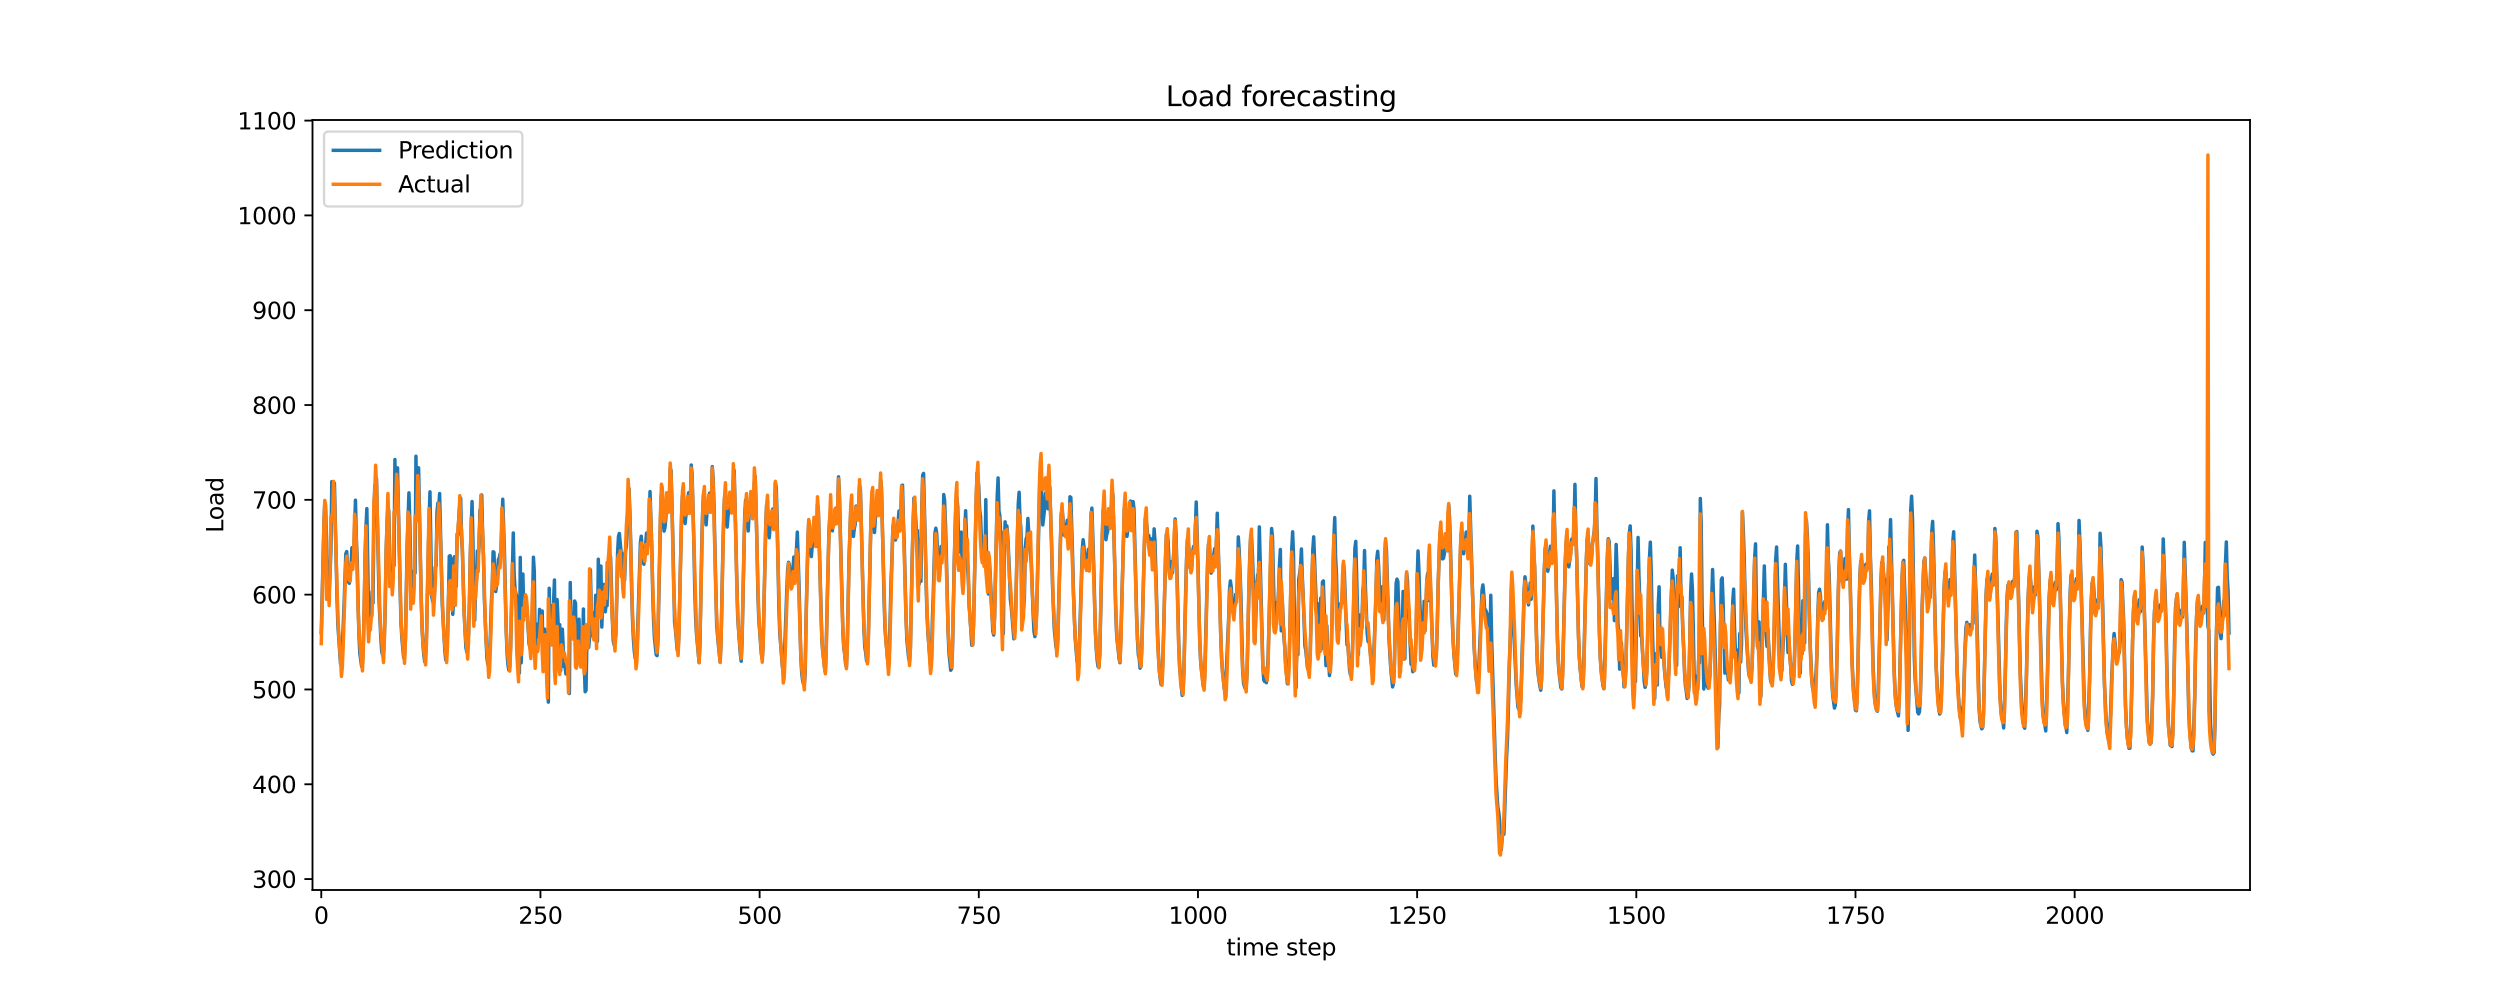 <?xml version="1.0" encoding="utf-8" standalone="no"?>
<!DOCTYPE svg PUBLIC "-//W3C//DTD SVG 1.1//EN"
  "http://www.w3.org/Graphics/SVG/1.1/DTD/svg11.dtd">
<svg xmlns:xlink="http://www.w3.org/1999/xlink" width="1080pt" height="432pt" viewBox="0 0 1080 432" xmlns="http://www.w3.org/2000/svg" version="1.1">
 <defs>
  <style type="text/css">*{stroke-linejoin: round; stroke-linecap: butt}</style>
 </defs>
 <g id="figure_1">
  <g id="patch_1">
   <path d="M 0 432 
L 1080 432 
L 1080 0 
L 0 0 
z
" style="fill: #ffffff"/>
  </g>
  <g id="axes_1">
   <g id="patch_2">
    <path d="M 135 384.48 
L 972 384.48 
L 972 51.84 
L 135 51.84 
z
" style="fill: #ffffff"/>
   </g>
   <g id="matplotlib.axis_1">
    <g id="xtick_1">
     <g id="line2d_1">
      <defs>
       <path id="ma89ebc9a3a" d="M 0 0 
L 0 3.5 
" style="stroke: #000000; stroke-width: 0.8"/>
      </defs>
      <g>
       <use xlink:href="#ma89ebc9a3a" x="138.787" y="384.48" style="stroke: #000000; stroke-width: 0.8"/>
      </g>
     </g>
     <g id="text_1">
      <!-- 0 -->
      <g transform="translate(135.606 399.078) scale(0.1 -0.1)">
       <defs>
        <path id="DejaVuSans-30" d="M 2034 4250 
Q 1547 4250 1301 3770 
Q 1056 3291 1056 2328 
Q 1056 1369 1301 889 
Q 1547 409 2034 409 
Q 2525 409 2770 889 
Q 3016 1369 3016 2328 
Q 3016 3291 2770 3770 
Q 2525 4250 2034 4250 
z
M 2034 4750 
Q 2819 4750 3233 4129 
Q 3647 3509 3647 2328 
Q 3647 1150 3233 529 
Q 2819 -91 2034 -91 
Q 1250 -91 836 529 
Q 422 1150 422 2328 
Q 422 3509 836 4129 
Q 1250 4750 2034 4750 
z
" transform="scale(0.016)"/>
       </defs>
       <use xlink:href="#DejaVuSans-30"/>
      </g>
     </g>
    </g>
    <g id="xtick_2">
     <g id="line2d_2">
      <g>
       <use xlink:href="#ma89ebc9a3a" x="233.471" y="384.48" style="stroke: #000000; stroke-width: 0.8"/>
      </g>
     </g>
     <g id="text_2">
      <!-- 250 -->
      <g transform="translate(223.927 399.078) scale(0.1 -0.1)">
       <defs>
        <path id="DejaVuSans-32" d="M 1228 531 
L 3431 531 
L 3431 0 
L 469 0 
L 469 531 
Q 828 903 1448 1529 
Q 2069 2156 2228 2338 
Q 2531 2678 2651 2914 
Q 2772 3150 2772 3378 
Q 2772 3750 2511 3984 
Q 2250 4219 1831 4219 
Q 1534 4219 1204 4116 
Q 875 4013 500 3803 
L 500 4441 
Q 881 4594 1212 4672 
Q 1544 4750 1819 4750 
Q 2544 4750 2975 4387 
Q 3406 4025 3406 3419 
Q 3406 3131 3298 2873 
Q 3191 2616 2906 2266 
Q 2828 2175 2409 1742 
Q 1991 1309 1228 531 
z
" transform="scale(0.016)"/>
        <path id="DejaVuSans-35" d="M 691 4666 
L 3169 4666 
L 3169 4134 
L 1269 4134 
L 1269 2991 
Q 1406 3038 1543 3061 
Q 1681 3084 1819 3084 
Q 2600 3084 3056 2656 
Q 3513 2228 3513 1497 
Q 3513 744 3044 326 
Q 2575 -91 1722 -91 
Q 1428 -91 1123 -41 
Q 819 9 494 109 
L 494 744 
Q 775 591 1075 516 
Q 1375 441 1709 441 
Q 2250 441 2565 725 
Q 2881 1009 2881 1497 
Q 2881 1984 2565 2268 
Q 2250 2553 1709 2553 
Q 1456 2553 1204 2497 
Q 953 2441 691 2322 
L 691 4666 
z
" transform="scale(0.016)"/>
       </defs>
       <use xlink:href="#DejaVuSans-32"/>
       <use xlink:href="#DejaVuSans-35" x="63.623"/>
       <use xlink:href="#DejaVuSans-30" x="127.246"/>
      </g>
     </g>
    </g>
    <g id="xtick_3">
     <g id="line2d_3">
      <g>
       <use xlink:href="#ma89ebc9a3a" x="328.154" y="384.48" style="stroke: #000000; stroke-width: 0.8"/>
      </g>
     </g>
     <g id="text_3">
      <!-- 500 -->
      <g transform="translate(318.61 399.078) scale(0.1 -0.1)">
       <use xlink:href="#DejaVuSans-35"/>
       <use xlink:href="#DejaVuSans-30" x="63.623"/>
       <use xlink:href="#DejaVuSans-30" x="127.246"/>
      </g>
     </g>
    </g>
    <g id="xtick_4">
     <g id="line2d_4">
      <g>
       <use xlink:href="#ma89ebc9a3a" x="422.837" y="384.48" style="stroke: #000000; stroke-width: 0.8"/>
      </g>
     </g>
     <g id="text_4">
      <!-- 750 -->
      <g transform="translate(413.293 399.078) scale(0.1 -0.1)">
       <defs>
        <path id="DejaVuSans-37" d="M 525 4666 
L 3525 4666 
L 3525 4397 
L 1831 0 
L 1172 0 
L 2766 4134 
L 525 4134 
L 525 4666 
z
" transform="scale(0.016)"/>
       </defs>
       <use xlink:href="#DejaVuSans-37"/>
       <use xlink:href="#DejaVuSans-35" x="63.623"/>
       <use xlink:href="#DejaVuSans-30" x="127.246"/>
      </g>
     </g>
    </g>
    <g id="xtick_5">
     <g id="line2d_5">
      <g>
       <use xlink:href="#ma89ebc9a3a" x="517.52" y="384.48" style="stroke: #000000; stroke-width: 0.8"/>
      </g>
     </g>
     <g id="text_5">
      <!-- 1000 -->
      <g transform="translate(504.795 399.078) scale(0.1 -0.1)">
       <defs>
        <path id="DejaVuSans-31" d="M 794 531 
L 1825 531 
L 1825 4091 
L 703 3866 
L 703 4441 
L 1819 4666 
L 2450 4666 
L 2450 531 
L 3481 531 
L 3481 0 
L 794 0 
L 794 531 
z
" transform="scale(0.016)"/>
       </defs>
       <use xlink:href="#DejaVuSans-31"/>
       <use xlink:href="#DejaVuSans-30" x="63.623"/>
       <use xlink:href="#DejaVuSans-30" x="127.246"/>
       <use xlink:href="#DejaVuSans-30" x="190.869"/>
      </g>
     </g>
    </g>
    <g id="xtick_6">
     <g id="line2d_6">
      <g>
       <use xlink:href="#ma89ebc9a3a" x="612.204" y="384.48" style="stroke: #000000; stroke-width: 0.8"/>
      </g>
     </g>
     <g id="text_6">
      <!-- 1250 -->
      <g transform="translate(599.479 399.078) scale(0.1 -0.1)">
       <use xlink:href="#DejaVuSans-31"/>
       <use xlink:href="#DejaVuSans-32" x="63.623"/>
       <use xlink:href="#DejaVuSans-35" x="127.246"/>
       <use xlink:href="#DejaVuSans-30" x="190.869"/>
      </g>
     </g>
    </g>
    <g id="xtick_7">
     <g id="line2d_7">
      <g>
       <use xlink:href="#ma89ebc9a3a" x="706.887" y="384.48" style="stroke: #000000; stroke-width: 0.8"/>
      </g>
     </g>
     <g id="text_7">
      <!-- 1500 -->
      <g transform="translate(694.162 399.078) scale(0.1 -0.1)">
       <use xlink:href="#DejaVuSans-31"/>
       <use xlink:href="#DejaVuSans-35" x="63.623"/>
       <use xlink:href="#DejaVuSans-30" x="127.246"/>
       <use xlink:href="#DejaVuSans-30" x="190.869"/>
      </g>
     </g>
    </g>
    <g id="xtick_8">
     <g id="line2d_8">
      <g>
       <use xlink:href="#ma89ebc9a3a" x="801.57" y="384.48" style="stroke: #000000; stroke-width: 0.8"/>
      </g>
     </g>
     <g id="text_8">
      <!-- 1750 -->
      <g transform="translate(788.845 399.078) scale(0.1 -0.1)">
       <use xlink:href="#DejaVuSans-31"/>
       <use xlink:href="#DejaVuSans-37" x="63.623"/>
       <use xlink:href="#DejaVuSans-35" x="127.246"/>
       <use xlink:href="#DejaVuSans-30" x="190.869"/>
      </g>
     </g>
    </g>
    <g id="xtick_9">
     <g id="line2d_9">
      <g>
       <use xlink:href="#ma89ebc9a3a" x="896.253" y="384.48" style="stroke: #000000; stroke-width: 0.8"/>
      </g>
     </g>
     <g id="text_9">
      <!-- 2000 -->
      <g transform="translate(883.528 399.078) scale(0.1 -0.1)">
       <use xlink:href="#DejaVuSans-32"/>
       <use xlink:href="#DejaVuSans-30" x="63.623"/>
       <use xlink:href="#DejaVuSans-30" x="127.246"/>
       <use xlink:href="#DejaVuSans-30" x="190.869"/>
      </g>
     </g>
    </g>
    <g id="text_10">
     <!-- time step -->
     <g transform="translate(529.799 412.757) scale(0.1 -0.1)">
      <defs>
       <path id="DejaVuSans-74" d="M 1172 4494 
L 1172 3500 
L 2356 3500 
L 2356 3053 
L 1172 3053 
L 1172 1153 
Q 1172 725 1289 603 
Q 1406 481 1766 481 
L 2356 481 
L 2356 0 
L 1766 0 
Q 1100 0 847 248 
Q 594 497 594 1153 
L 594 3053 
L 172 3053 
L 172 3500 
L 594 3500 
L 594 4494 
L 1172 4494 
z
" transform="scale(0.016)"/>
       <path id="DejaVuSans-69" d="M 603 3500 
L 1178 3500 
L 1178 0 
L 603 0 
L 603 3500 
z
M 603 4863 
L 1178 4863 
L 1178 4134 
L 603 4134 
L 603 4863 
z
" transform="scale(0.016)"/>
       <path id="DejaVuSans-6d" d="M 3328 2828 
Q 3544 3216 3844 3400 
Q 4144 3584 4550 3584 
Q 5097 3584 5394 3201 
Q 5691 2819 5691 2113 
L 5691 0 
L 5113 0 
L 5113 2094 
Q 5113 2597 4934 2840 
Q 4756 3084 4391 3084 
Q 3944 3084 3684 2787 
Q 3425 2491 3425 1978 
L 3425 0 
L 2847 0 
L 2847 2094 
Q 2847 2600 2669 2842 
Q 2491 3084 2119 3084 
Q 1678 3084 1418 2786 
Q 1159 2488 1159 1978 
L 1159 0 
L 581 0 
L 581 3500 
L 1159 3500 
L 1159 2956 
Q 1356 3278 1631 3431 
Q 1906 3584 2284 3584 
Q 2666 3584 2933 3390 
Q 3200 3197 3328 2828 
z
" transform="scale(0.016)"/>
       <path id="DejaVuSans-65" d="M 3597 1894 
L 3597 1613 
L 953 1613 
Q 991 1019 1311 708 
Q 1631 397 2203 397 
Q 2534 397 2845 478 
Q 3156 559 3463 722 
L 3463 178 
Q 3153 47 2828 -22 
Q 2503 -91 2169 -91 
Q 1331 -91 842 396 
Q 353 884 353 1716 
Q 353 2575 817 3079 
Q 1281 3584 2069 3584 
Q 2775 3584 3186 3129 
Q 3597 2675 3597 1894 
z
M 3022 2063 
Q 3016 2534 2758 2815 
Q 2500 3097 2075 3097 
Q 1594 3097 1305 2825 
Q 1016 2553 972 2059 
L 3022 2063 
z
" transform="scale(0.016)"/>
       <path id="DejaVuSans-20" transform="scale(0.016)"/>
       <path id="DejaVuSans-73" d="M 2834 3397 
L 2834 2853 
Q 2591 2978 2328 3040 
Q 2066 3103 1784 3103 
Q 1356 3103 1142 2972 
Q 928 2841 928 2578 
Q 928 2378 1081 2264 
Q 1234 2150 1697 2047 
L 1894 2003 
Q 2506 1872 2764 1633 
Q 3022 1394 3022 966 
Q 3022 478 2636 193 
Q 2250 -91 1575 -91 
Q 1294 -91 989 -36 
Q 684 19 347 128 
L 347 722 
Q 666 556 975 473 
Q 1284 391 1588 391 
Q 1994 391 2212 530 
Q 2431 669 2431 922 
Q 2431 1156 2273 1281 
Q 2116 1406 1581 1522 
L 1381 1569 
Q 847 1681 609 1914 
Q 372 2147 372 2553 
Q 372 3047 722 3315 
Q 1072 3584 1716 3584 
Q 2034 3584 2315 3537 
Q 2597 3491 2834 3397 
z
" transform="scale(0.016)"/>
       <path id="DejaVuSans-70" d="M 1159 525 
L 1159 -1331 
L 581 -1331 
L 581 3500 
L 1159 3500 
L 1159 2969 
Q 1341 3281 1617 3432 
Q 1894 3584 2278 3584 
Q 2916 3584 3314 3078 
Q 3713 2572 3713 1747 
Q 3713 922 3314 415 
Q 2916 -91 2278 -91 
Q 1894 -91 1617 61 
Q 1341 213 1159 525 
z
M 3116 1747 
Q 3116 2381 2855 2742 
Q 2594 3103 2138 3103 
Q 1681 3103 1420 2742 
Q 1159 2381 1159 1747 
Q 1159 1113 1420 752 
Q 1681 391 2138 391 
Q 2594 391 2855 752 
Q 3116 1113 3116 1747 
z
" transform="scale(0.016)"/>
      </defs>
      <use xlink:href="#DejaVuSans-74"/>
      <use xlink:href="#DejaVuSans-69" x="39.209"/>
      <use xlink:href="#DejaVuSans-6d" x="66.992"/>
      <use xlink:href="#DejaVuSans-65" x="164.404"/>
      <use xlink:href="#DejaVuSans-20" x="225.928"/>
      <use xlink:href="#DejaVuSans-73" x="257.715"/>
      <use xlink:href="#DejaVuSans-74" x="309.814"/>
      <use xlink:href="#DejaVuSans-65" x="349.023"/>
      <use xlink:href="#DejaVuSans-70" x="410.547"/>
     </g>
    </g>
   </g>
   <g id="matplotlib.axis_2">
    <g id="ytick_1">
     <g id="line2d_10">
      <defs>
       <path id="m5ee5ffc70e" d="M 0 0 
L -3.5 0 
" style="stroke: #000000; stroke-width: 0.8"/>
      </defs>
      <g>
       <use xlink:href="#m5ee5ffc70e" x="135" y="379.752" style="stroke: #000000; stroke-width: 0.8"/>
      </g>
     </g>
     <g id="text_11">
      <!-- 300 -->
      <g transform="translate(108.912 383.551) scale(0.1 -0.1)">
       <defs>
        <path id="DejaVuSans-33" d="M 2597 2516 
Q 3050 2419 3304 2112 
Q 3559 1806 3559 1356 
Q 3559 666 3084 287 
Q 2609 -91 1734 -91 
Q 1441 -91 1130 -33 
Q 819 25 488 141 
L 488 750 
Q 750 597 1062 519 
Q 1375 441 1716 441 
Q 2309 441 2620 675 
Q 2931 909 2931 1356 
Q 2931 1769 2642 2001 
Q 2353 2234 1838 2234 
L 1294 2234 
L 1294 2753 
L 1863 2753 
Q 2328 2753 2575 2939 
Q 2822 3125 2822 3475 
Q 2822 3834 2567 4026 
Q 2313 4219 1838 4219 
Q 1578 4219 1281 4162 
Q 984 4106 628 3988 
L 628 4550 
Q 988 4650 1302 4700 
Q 1616 4750 1894 4750 
Q 2613 4750 3031 4423 
Q 3450 4097 3450 3541 
Q 3450 3153 3228 2886 
Q 3006 2619 2597 2516 
z
" transform="scale(0.016)"/>
       </defs>
       <use xlink:href="#DejaVuSans-33"/>
       <use xlink:href="#DejaVuSans-30" x="63.623"/>
       <use xlink:href="#DejaVuSans-30" x="127.246"/>
      </g>
     </g>
    </g>
    <g id="ytick_2">
     <g id="line2d_11">
      <g>
       <use xlink:href="#m5ee5ffc70e" x="135" y="338.796" style="stroke: #000000; stroke-width: 0.8"/>
      </g>
     </g>
     <g id="text_12">
      <!-- 400 -->
      <g transform="translate(108.912 342.595) scale(0.1 -0.1)">
       <defs>
        <path id="DejaVuSans-34" d="M 2419 4116 
L 825 1625 
L 2419 1625 
L 2419 4116 
z
M 2253 4666 
L 3047 4666 
L 3047 1625 
L 3713 1625 
L 3713 1100 
L 3047 1100 
L 3047 0 
L 2419 0 
L 2419 1100 
L 313 1100 
L 313 1709 
L 2253 4666 
z
" transform="scale(0.016)"/>
       </defs>
       <use xlink:href="#DejaVuSans-34"/>
       <use xlink:href="#DejaVuSans-30" x="63.623"/>
       <use xlink:href="#DejaVuSans-30" x="127.246"/>
      </g>
     </g>
    </g>
    <g id="ytick_3">
     <g id="line2d_12">
      <g>
       <use xlink:href="#m5ee5ffc70e" x="135" y="297.839" style="stroke: #000000; stroke-width: 0.8"/>
      </g>
     </g>
     <g id="text_13">
      <!-- 500 -->
      <g transform="translate(108.912 301.639) scale(0.1 -0.1)">
       <use xlink:href="#DejaVuSans-35"/>
       <use xlink:href="#DejaVuSans-30" x="63.623"/>
       <use xlink:href="#DejaVuSans-30" x="127.246"/>
      </g>
     </g>
    </g>
    <g id="ytick_4">
     <g id="line2d_13">
      <g>
       <use xlink:href="#m5ee5ffc70e" x="135" y="256.883" style="stroke: #000000; stroke-width: 0.8"/>
      </g>
     </g>
     <g id="text_14">
      <!-- 600 -->
      <g transform="translate(108.912 260.682) scale(0.1 -0.1)">
       <defs>
        <path id="DejaVuSans-36" d="M 2113 2584 
Q 1688 2584 1439 2293 
Q 1191 2003 1191 1497 
Q 1191 994 1439 701 
Q 1688 409 2113 409 
Q 2538 409 2786 701 
Q 3034 994 3034 1497 
Q 3034 2003 2786 2293 
Q 2538 2584 2113 2584 
z
M 3366 4563 
L 3366 3988 
Q 3128 4100 2886 4159 
Q 2644 4219 2406 4219 
Q 1781 4219 1451 3797 
Q 1122 3375 1075 2522 
Q 1259 2794 1537 2939 
Q 1816 3084 2150 3084 
Q 2853 3084 3261 2657 
Q 3669 2231 3669 1497 
Q 3669 778 3244 343 
Q 2819 -91 2113 -91 
Q 1303 -91 875 529 
Q 447 1150 447 2328 
Q 447 3434 972 4092 
Q 1497 4750 2381 4750 
Q 2619 4750 2861 4703 
Q 3103 4656 3366 4563 
z
" transform="scale(0.016)"/>
       </defs>
       <use xlink:href="#DejaVuSans-36"/>
       <use xlink:href="#DejaVuSans-30" x="63.623"/>
       <use xlink:href="#DejaVuSans-30" x="127.246"/>
      </g>
     </g>
    </g>
    <g id="ytick_5">
     <g id="line2d_14">
      <g>
       <use xlink:href="#m5ee5ffc70e" x="135" y="215.927" style="stroke: #000000; stroke-width: 0.8"/>
      </g>
     </g>
     <g id="text_15">
      <!-- 700 -->
      <g transform="translate(108.912 219.726) scale(0.1 -0.1)">
       <use xlink:href="#DejaVuSans-37"/>
       <use xlink:href="#DejaVuSans-30" x="63.623"/>
       <use xlink:href="#DejaVuSans-30" x="127.246"/>
      </g>
     </g>
    </g>
    <g id="ytick_6">
     <g id="line2d_15">
      <g>
       <use xlink:href="#m5ee5ffc70e" x="135" y="174.971" style="stroke: #000000; stroke-width: 0.8"/>
      </g>
     </g>
     <g id="text_16">
      <!-- 800 -->
      <g transform="translate(108.912 178.77) scale(0.1 -0.1)">
       <defs>
        <path id="DejaVuSans-38" d="M 2034 2216 
Q 1584 2216 1326 1975 
Q 1069 1734 1069 1313 
Q 1069 891 1326 650 
Q 1584 409 2034 409 
Q 2484 409 2743 651 
Q 3003 894 3003 1313 
Q 3003 1734 2745 1975 
Q 2488 2216 2034 2216 
z
M 1403 2484 
Q 997 2584 770 2862 
Q 544 3141 544 3541 
Q 544 4100 942 4425 
Q 1341 4750 2034 4750 
Q 2731 4750 3128 4425 
Q 3525 4100 3525 3541 
Q 3525 3141 3298 2862 
Q 3072 2584 2669 2484 
Q 3125 2378 3379 2068 
Q 3634 1759 3634 1313 
Q 3634 634 3220 271 
Q 2806 -91 2034 -91 
Q 1263 -91 848 271 
Q 434 634 434 1313 
Q 434 1759 690 2068 
Q 947 2378 1403 2484 
z
M 1172 3481 
Q 1172 3119 1398 2916 
Q 1625 2713 2034 2713 
Q 2441 2713 2670 2916 
Q 2900 3119 2900 3481 
Q 2900 3844 2670 4047 
Q 2441 4250 2034 4250 
Q 1625 4250 1398 4047 
Q 1172 3844 1172 3481 
z
" transform="scale(0.016)"/>
       </defs>
       <use xlink:href="#DejaVuSans-38"/>
       <use xlink:href="#DejaVuSans-30" x="63.623"/>
       <use xlink:href="#DejaVuSans-30" x="127.246"/>
      </g>
     </g>
    </g>
    <g id="ytick_7">
     <g id="line2d_16">
      <g>
       <use xlink:href="#m5ee5ffc70e" x="135" y="134.015" style="stroke: #000000; stroke-width: 0.8"/>
      </g>
     </g>
     <g id="text_17">
      <!-- 900 -->
      <g transform="translate(108.912 137.814) scale(0.1 -0.1)">
       <defs>
        <path id="DejaVuSans-39" d="M 703 97 
L 703 672 
Q 941 559 1184 500 
Q 1428 441 1663 441 
Q 2288 441 2617 861 
Q 2947 1281 2994 2138 
Q 2813 1869 2534 1725 
Q 2256 1581 1919 1581 
Q 1219 1581 811 2004 
Q 403 2428 403 3163 
Q 403 3881 828 4315 
Q 1253 4750 1959 4750 
Q 2769 4750 3195 4129 
Q 3622 3509 3622 2328 
Q 3622 1225 3098 567 
Q 2575 -91 1691 -91 
Q 1453 -91 1209 -44 
Q 966 3 703 97 
z
M 1959 2075 
Q 2384 2075 2632 2365 
Q 2881 2656 2881 3163 
Q 2881 3666 2632 3958 
Q 2384 4250 1959 4250 
Q 1534 4250 1286 3958 
Q 1038 3666 1038 3163 
Q 1038 2656 1286 2365 
Q 1534 2075 1959 2075 
z
" transform="scale(0.016)"/>
       </defs>
       <use xlink:href="#DejaVuSans-39"/>
       <use xlink:href="#DejaVuSans-30" x="63.623"/>
       <use xlink:href="#DejaVuSans-30" x="127.246"/>
      </g>
     </g>
    </g>
    <g id="ytick_8">
     <g id="line2d_17">
      <g>
       <use xlink:href="#m5ee5ffc70e" x="135" y="93.059" style="stroke: #000000; stroke-width: 0.8"/>
      </g>
     </g>
     <g id="text_18">
      <!-- 1000 -->
      <g transform="translate(102.55 96.858) scale(0.1 -0.1)">
       <use xlink:href="#DejaVuSans-31"/>
       <use xlink:href="#DejaVuSans-30" x="63.623"/>
       <use xlink:href="#DejaVuSans-30" x="127.246"/>
       <use xlink:href="#DejaVuSans-30" x="190.869"/>
      </g>
     </g>
    </g>
    <g id="ytick_9">
     <g id="line2d_18">
      <g>
       <use xlink:href="#m5ee5ffc70e" x="135" y="52.102" style="stroke: #000000; stroke-width: 0.8"/>
      </g>
     </g>
     <g id="text_19">
      <!-- 1100 -->
      <g transform="translate(102.55 55.902) scale(0.1 -0.1)">
       <use xlink:href="#DejaVuSans-31"/>
       <use xlink:href="#DejaVuSans-31" x="63.623"/>
       <use xlink:href="#DejaVuSans-30" x="127.246"/>
       <use xlink:href="#DejaVuSans-30" x="190.869"/>
      </g>
     </g>
    </g>
    <g id="text_20">
     <!-- Load -->
     <g transform="translate(96.47 230.156) rotate(-90) scale(0.1 -0.1)">
      <defs>
       <path id="DejaVuSans-4c" d="M 628 4666 
L 1259 4666 
L 1259 531 
L 3531 531 
L 3531 0 
L 628 0 
L 628 4666 
z
" transform="scale(0.016)"/>
       <path id="DejaVuSans-6f" d="M 1959 3097 
Q 1497 3097 1228 2736 
Q 959 2375 959 1747 
Q 959 1119 1226 758 
Q 1494 397 1959 397 
Q 2419 397 2687 759 
Q 2956 1122 2956 1747 
Q 2956 2369 2687 2733 
Q 2419 3097 1959 3097 
z
M 1959 3584 
Q 2709 3584 3137 3096 
Q 3566 2609 3566 1747 
Q 3566 888 3137 398 
Q 2709 -91 1959 -91 
Q 1206 -91 779 398 
Q 353 888 353 1747 
Q 353 2609 779 3096 
Q 1206 3584 1959 3584 
z
" transform="scale(0.016)"/>
       <path id="DejaVuSans-61" d="M 2194 1759 
Q 1497 1759 1228 1600 
Q 959 1441 959 1056 
Q 959 750 1161 570 
Q 1363 391 1709 391 
Q 2188 391 2477 730 
Q 2766 1069 2766 1631 
L 2766 1759 
L 2194 1759 
z
M 3341 1997 
L 3341 0 
L 2766 0 
L 2766 531 
Q 2569 213 2275 61 
Q 1981 -91 1556 -91 
Q 1019 -91 701 211 
Q 384 513 384 1019 
Q 384 1609 779 1909 
Q 1175 2209 1959 2209 
L 2766 2209 
L 2766 2266 
Q 2766 2663 2505 2880 
Q 2244 3097 1772 3097 
Q 1472 3097 1187 3025 
Q 903 2953 641 2809 
L 641 3341 
Q 956 3463 1253 3523 
Q 1550 3584 1831 3584 
Q 2591 3584 2966 3190 
Q 3341 2797 3341 1997 
z
" transform="scale(0.016)"/>
       <path id="DejaVuSans-64" d="M 2906 2969 
L 2906 4863 
L 3481 4863 
L 3481 0 
L 2906 0 
L 2906 525 
Q 2725 213 2448 61 
Q 2172 -91 1784 -91 
Q 1150 -91 751 415 
Q 353 922 353 1747 
Q 353 2572 751 3078 
Q 1150 3584 1784 3584 
Q 2172 3584 2448 3432 
Q 2725 3281 2906 2969 
z
M 947 1747 
Q 947 1113 1208 752 
Q 1469 391 1925 391 
Q 2381 391 2643 752 
Q 2906 1113 2906 1747 
Q 2906 2381 2643 2742 
Q 2381 3103 1925 3103 
Q 1469 3103 1208 2742 
Q 947 2381 947 1747 
z
" transform="scale(0.016)"/>
      </defs>
      <use xlink:href="#DejaVuSans-4c"/>
      <use xlink:href="#DejaVuSans-6f" x="53.963"/>
      <use xlink:href="#DejaVuSans-61" x="115.145"/>
      <use xlink:href="#DejaVuSans-64" x="176.424"/>
     </g>
    </g>
   </g>
   <g id="line2d_19">
    <path d="M 138.787 273.293 
L 139.924 226.857 
L 140.302 217.224 
L 140.681 220.658 
L 141.06 232.805 
L 141.438 250.063 
L 141.817 255.582 
L 142.196 254.427 
L 142.575 247.601 
L 142.953 238.095 
L 143.332 208.05 
L 143.711 216.193 
L 144.09 208.582 
L 144.468 208.748 
L 145.605 258.839 
L 145.983 270.26 
L 146.741 281.363 
L 147.119 286.798 
L 147.498 286.861 
L 147.877 279.905 
L 148.634 261.412 
L 149.392 239.213 
L 149.771 238.273 
L 150.528 251.417 
L 150.907 251.973 
L 151.664 243.577 
L 152.043 236.598 
L 152.422 241.971 
L 152.8 240.012 
L 153.558 216.084 
L 153.937 232.413 
L 154.315 241.805 
L 154.694 261.107 
L 155.073 274.487 
L 155.452 282.397 
L 156.209 287.865 
L 156.588 286.413 
L 156.967 277.731 
L 157.345 262.774 
L 157.724 240.091 
L 158.103 227.851 
L 158.481 219.716 
L 159.239 266.417 
L 159.618 272.607 
L 159.996 261.148 
L 160.375 264.197 
L 160.754 255.511 
L 161.133 260.558 
L 161.511 225.572 
L 161.89 209.79 
L 162.269 214.377 
L 162.648 206.725 
L 163.784 260.305 
L 164.541 276.127 
L 164.92 281.605 
L 165.299 283.031 
L 165.677 281.628 
L 166.056 274.377 
L 166.435 261.962 
L 166.814 238.182 
L 167.192 226.869 
L 167.571 218.952 
L 167.95 220.867 
L 168.329 238.052 
L 168.707 249.886 
L 169.086 252.576 
L 169.465 250.136 
L 169.843 244.92 
L 170.222 244.383 
L 170.601 198.521 
L 170.98 217.706 
L 171.358 205.08 
L 171.737 202.125 
L 172.873 255.29 
L 173.252 269.682 
L 173.631 275.905 
L 174.388 284.166 
L 174.767 282.916 
L 175.146 275.903 
L 175.903 234.83 
L 176.661 212.904 
L 177.039 225.05 
L 177.418 246.143 
L 177.797 260.031 
L 178.176 254.562 
L 178.554 251.761 
L 178.933 246.431 
L 179.312 247.558 
L 179.69 197.094 
L 180.069 222.022 
L 180.448 213.96 
L 180.827 202.101 
L 181.963 258.155 
L 182.342 271.086 
L 182.72 278.508 
L 183.099 283.18 
L 183.478 285.853 
L 183.857 281.87 
L 184.235 274.948 
L 185.371 223.907 
L 185.75 212.473 
L 186.508 257.425 
L 186.886 259.831 
L 187.265 254.637 
L 187.644 257.427 
L 188.023 244.929 
L 188.401 244.436 
L 188.78 221.173 
L 189.159 217.359 
L 189.538 219.327 
L 189.916 213.203 
L 190.674 245.374 
L 191.052 261.09 
L 192.189 281.341 
L 192.567 285.096 
L 192.946 281.542 
L 193.325 274.679 
L 193.704 260.315 
L 194.082 240.247 
L 194.461 240.07 
L 194.84 241.234 
L 195.219 248.667 
L 195.597 265.397 
L 195.976 258.704 
L 196.355 240.487 
L 196.733 245.189 
L 197.112 253.299 
L 197.491 230.66 
L 197.87 230.987 
L 198.248 222.719 
L 198.627 218.084 
L 199.006 215.211 
L 199.385 231.778 
L 199.763 238.51 
L 200.521 264.768 
L 201.278 279.828 
L 201.657 281.641 
L 202.036 278.934 
L 202.414 273.678 
L 202.793 260.855 
L 203.172 239.617 
L 203.929 216.669 
L 204.308 233.119 
L 204.687 258.194 
L 205.066 267.98 
L 205.444 253.42 
L 205.823 250.694 
L 206.202 238.047 
L 206.581 240.298 
L 206.959 235.824 
L 207.338 220.368 
L 207.717 222.195 
L 208.095 213.835 
L 208.474 230.312 
L 208.853 240.306 
L 209.232 258.249 
L 209.989 276.946 
L 210.368 284.395 
L 210.747 286.959 
L 211.504 281.739 
L 211.883 273.649 
L 212.262 260.447 
L 212.64 254.001 
L 213.019 238.354 
L 213.398 238.603 
L 213.776 249.314 
L 214.155 255.554 
L 214.913 249.874 
L 215.291 241.729 
L 215.67 241.108 
L 216.049 239.205 
L 216.428 238.688 
L 217.185 215.674 
L 217.943 239.174 
L 218.7 272.841 
L 219.079 282.627 
L 219.457 287.406 
L 219.836 289.537 
L 220.215 287.751 
L 220.594 278.95 
L 221.73 230.245 
L 222.109 248.08 
L 222.487 254.278 
L 222.866 256.398 
L 223.245 257.689 
L 223.624 274.341 
L 224.381 290.744 
L 224.76 240.809 
L 225.138 286.343 
L 225.517 276.215 
L 225.896 247.987 
L 226.275 264.765 
L 226.653 265.839 
L 227.032 260.261 
L 227.79 265.364 
L 228.547 278.059 
L 228.926 279.749 
L 229.305 278.474 
L 229.683 274.115 
L 230.062 260.525 
L 230.441 240.717 
L 230.819 246.901 
L 231.198 279.53 
L 231.577 281.608 
L 231.956 269.639 
L 232.334 271.379 
L 232.713 276.422 
L 233.092 263.256 
L 233.471 275.033 
L 233.849 266.724 
L 234.228 263.945 
L 234.607 284.765 
L 234.986 288.146 
L 235.364 271.821 
L 235.743 273.365 
L 236.122 280.71 
L 236.5 295.526 
L 236.879 303.317 
L 237.258 254.145 
L 237.637 277.58 
L 238.015 261.644 
L 238.394 274.327 
L 238.773 272.36 
L 239.152 259.568 
L 239.53 250.558 
L 239.909 291.029 
L 240.288 287.402 
L 240.667 258.993 
L 241.045 267.685 
L 241.424 287.053 
L 241.803 269.857 
L 242.181 289.689 
L 242.56 283.599 
L 242.939 271.796 
L 243.696 287.983 
L 244.075 287.607 
L 244.454 291.14 
L 244.833 291.165 
L 245.211 289.865 
L 245.59 289.696 
L 245.969 299.598 
L 246.348 251.643 
L 246.726 275.058 
L 247.105 265.004 
L 247.484 274.697 
L 247.862 271.649 
L 248.241 259.649 
L 248.62 260.532 
L 248.999 285.735 
L 249.377 276.229 
L 249.756 276.009 
L 250.135 267.478 
L 250.514 283.999 
L 250.892 276.081 
L 251.271 281.278 
L 251.65 283.553 
L 252.029 263.091 
L 252.407 287.598 
L 252.786 298.824 
L 253.165 298.234 
L 253.543 276.703 
L 253.922 278.715 
L 254.301 279.708 
L 254.68 275.88 
L 255.058 246.17 
L 255.437 263.565 
L 255.816 265.208 
L 256.195 274.924 
L 256.573 275.585 
L 256.952 273.128 
L 257.331 257.179 
L 257.71 259.025 
L 258.088 277.081 
L 258.467 241.581 
L 258.846 256.418 
L 259.224 248.641 
L 259.603 244.546 
L 259.982 270.889 
L 260.361 259.055 
L 260.739 252.447 
L 261.497 264.302 
L 261.876 260.477 
L 262.254 261.664 
L 262.633 243.676 
L 263.012 249.583 
L 263.39 239.152 
L 263.769 240.707 
L 264.527 266.961 
L 264.905 276.648 
L 265.284 278.509 
L 265.663 277.663 
L 266.042 274.075 
L 266.42 259.417 
L 266.799 238.745 
L 267.178 231.75 
L 267.557 230.44 
L 268.314 238.535 
L 268.693 244.148 
L 269.071 239.304 
L 269.45 251.046 
L 269.829 250.619 
L 270.208 237.974 
L 270.586 235.967 
L 271.344 216.764 
L 271.723 211.049 
L 272.101 221.071 
L 272.48 235.047 
L 272.859 254.918 
L 273.238 267.492 
L 273.616 275.899 
L 273.995 281.137 
L 274.374 284.253 
L 274.752 283.75 
L 275.131 282.632 
L 276.646 234.54 
L 277.025 231.641 
L 277.782 242.318 
L 278.161 243.744 
L 278.54 240.512 
L 279.297 230.287 
L 279.676 235.987 
L 280.055 234.281 
L 280.812 212.36 
L 281.57 236.262 
L 281.948 255.256 
L 282.327 267.742 
L 282.706 275.466 
L 283.463 282.84 
L 283.842 283.24 
L 284.221 276.812 
L 285.357 222.861 
L 285.736 214.044 
L 286.114 216.049 
L 286.493 224.798 
L 286.872 229.442 
L 287.251 228.024 
L 287.629 224.141 
L 288.008 215.116 
L 288.387 213.259 
L 288.766 219.697 
L 289.144 218.645 
L 289.523 202.271 
L 289.902 203.377 
L 290.659 232.464 
L 291.417 268.835 
L 291.795 271.959 
L 292.553 280.738 
L 292.932 281.787 
L 293.31 272.455 
L 294.447 222.351 
L 294.825 214.271 
L 295.204 215.538 
L 295.583 222.225 
L 295.962 226.168 
L 296.34 222.504 
L 296.719 220.139 
L 297.476 212.87 
L 297.855 218.88 
L 298.234 216.733 
L 298.613 200.897 
L 298.991 205.092 
L 299.749 234.845 
L 300.128 254.532 
L 300.506 266.827 
L 300.885 273.9 
L 302.021 286.253 
L 302.4 277.525 
L 303.157 235.676 
L 303.536 221.469 
L 303.915 213.628 
L 304.294 217.011 
L 304.672 223.906 
L 305.051 226.745 
L 305.43 221.243 
L 305.809 218.87 
L 306.187 214.383 
L 306.566 212.99 
L 306.945 218.155 
L 307.324 217.722 
L 307.702 201.572 
L 308.081 206.706 
L 308.46 218.783 
L 309.596 269.892 
L 310.353 278.764 
L 311.111 285.988 
L 311.49 276.88 
L 312.247 239.257 
L 312.626 223.845 
L 313.005 214.844 
L 314.141 227.687 
L 314.519 222.829 
L 314.898 219.651 
L 315.277 214.629 
L 315.656 213.958 
L 316.034 219.752 
L 316.413 216.945 
L 316.792 208.325 
L 317.171 203.265 
L 318.686 266.588 
L 319.443 277.506 
L 319.822 282.442 
L 320.2 285.654 
L 320.579 276.772 
L 321.715 222.85 
L 322.094 216.011 
L 323.23 229.374 
L 323.609 222.304 
L 323.988 220.887 
L 324.367 213.068 
L 324.745 213.663 
L 325.124 218.875 
L 325.503 220.277 
L 325.881 208.848 
L 326.26 205.831 
L 327.018 235.619 
L 327.396 255.753 
L 327.775 267.116 
L 328.911 282.626 
L 329.29 284.599 
L 329.669 278.226 
L 330.805 226.277 
L 331.184 218.279 
L 331.562 221.053 
L 331.941 228.412 
L 332.32 232.329 
L 332.699 227.523 
L 333.077 225.103 
L 333.456 221.801 
L 333.835 219.899 
L 334.214 227.889 
L 334.592 222.937 
L 334.971 208.594 
L 335.35 210.758 
L 335.729 224.355 
L 336.486 262.779 
L 336.865 273.489 
L 337.622 283.066 
L 338.001 288.099 
L 338.38 289.84 
L 338.758 286.589 
L 339.895 254.834 
L 340.273 246.175 
L 340.652 242.905 
L 341.031 244.241 
L 341.41 252.187 
L 341.788 252.097 
L 342.167 251.153 
L 342.924 240.622 
L 343.303 246.328 
L 343.682 245.18 
L 344.439 229.865 
L 345.197 253.215 
L 345.954 283.652 
L 346.333 290.727 
L 346.712 293.833 
L 347.09 295.398 
L 347.469 295.558 
L 347.848 290.576 
L 348.227 266.508 
L 348.984 236.165 
L 349.363 225.163 
L 349.742 227.782 
L 350.12 236.087 
L 350.499 240.443 
L 351.635 227.115 
L 352.014 223.724 
L 352.393 228.406 
L 352.771 235.974 
L 353.15 218.015 
L 353.529 220.535 
L 355.044 276.508 
L 355.423 281.364 
L 355.801 284.338 
L 356.18 288.206 
L 356.559 290.187 
L 356.938 278.263 
L 358.074 230.483 
L 358.452 223.995 
L 358.831 225.674 
L 359.21 225.989 
L 359.589 229.338 
L 359.967 224.751 
L 360.346 226.57 
L 360.725 220.521 
L 361.104 219.519 
L 361.482 222.996 
L 361.861 222.612 
L 362.24 206.005 
L 362.619 213.51 
L 364.133 272.919 
L 364.512 280.01 
L 364.891 282.205 
L 365.27 286.586 
L 365.648 287.991 
L 366.027 278.102 
L 366.785 241.236 
L 367.542 219.945 
L 367.921 221.165 
L 368.678 231.755 
L 369.057 228.259 
L 369.436 226.611 
L 369.814 218.628 
L 370.193 218.749 
L 370.572 219.267 
L 370.951 219.532 
L 371.329 209.711 
L 371.708 211.816 
L 373.223 272.249 
L 373.602 279.646 
L 373.981 281.959 
L 374.359 285.459 
L 374.738 286.004 
L 375.117 275.365 
L 376.253 224.254 
L 376.632 215.303 
L 377.01 218.008 
L 377.768 230.054 
L 378.147 224.068 
L 378.525 222.147 
L 378.904 213.809 
L 379.283 213.594 
L 379.662 217.649 
L 380.04 218.34 
L 380.419 207.433 
L 380.798 210.462 
L 381.934 259.706 
L 382.313 271.186 
L 382.691 276.796 
L 383.07 280.236 
L 383.449 284.818 
L 383.828 287.908 
L 384.206 280.672 
L 384.964 249.855 
L 385.343 240.52 
L 385.721 227.807 
L 386.1 226.114 
L 386.479 231.317 
L 386.857 233.275 
L 387.615 228.357 
L 387.994 225.199 
L 388.372 220.747 
L 388.751 225.631 
L 389.13 222.24 
L 389.509 209.832 
L 389.887 209.581 
L 390.266 225.113 
L 390.645 235.553 
L 391.402 266.776 
L 391.781 276.604 
L 392.538 284.299 
L 392.917 285.581 
L 393.296 279.717 
L 394.053 241.519 
L 394.811 215.187 
L 395.19 217.84 
L 395.947 229.759 
L 396.326 229.193 
L 396.705 244.274 
L 397.083 252.28 
L 397.462 232.921 
L 397.841 251.157 
L 398.219 219.06 
L 398.598 205.249 
L 398.977 204.51 
L 399.734 235.268 
L 400.113 253.973 
L 400.492 265.908 
L 400.871 273.815 
L 402.007 287.31 
L 402.386 284.936 
L 402.764 268.473 
L 403.143 257.686 
L 403.9 230.322 
L 404.279 228.183 
L 404.658 230.495 
L 405.037 238.554 
L 405.794 249.162 
L 406.173 243.52 
L 406.552 236.061 
L 406.93 238.252 
L 407.309 238.423 
L 407.688 213.653 
L 408.067 216.175 
L 408.445 225.973 
L 408.824 239.332 
L 409.581 273.179 
L 409.96 282.146 
L 410.718 289.542 
L 411.096 288.931 
L 411.475 280.766 
L 412.233 242.301 
L 412.99 216.089 
L 413.369 214.902 
L 413.748 218.937 
L 414.126 235.803 
L 414.505 238.503 
L 414.884 238.318 
L 415.262 229.864 
L 415.641 242.909 
L 416.02 251.546 
L 416.399 237.43 
L 417.156 220.631 
L 417.914 244.195 
L 418.292 249.668 
L 418.671 261.891 
L 419.05 266.541 
L 419.807 278.748 
L 420.186 278.493 
L 420.565 269.593 
L 421.701 217.265 
L 422.08 204.332 
L 422.458 205.832 
L 422.837 210.66 
L 423.216 220.265 
L 423.595 223.23 
L 423.973 233.052 
L 424.731 240.908 
L 425.11 234.354 
L 425.488 243.017 
L 425.867 215.852 
L 426.246 246.207 
L 426.624 245.98 
L 427.003 256.63 
L 427.382 242.257 
L 427.761 248.156 
L 428.897 272.706 
L 429.276 274.332 
L 429.654 266.905 
L 430.79 214.398 
L 431.169 206.468 
L 431.548 220.745 
L 431.927 222.806 
L 432.305 231.079 
L 432.684 230.01 
L 433.063 270.424 
L 433.442 273.734 
L 433.82 239.572 
L 434.199 225.426 
L 434.578 234.301 
L 434.957 227.17 
L 435.335 231.549 
L 436.093 247.034 
L 436.471 258.903 
L 436.85 262.132 
L 437.986 275.961 
L 438.365 272.839 
L 438.744 264.029 
L 439.88 217.717 
L 440.259 212.66 
L 440.638 224.286 
L 441.016 228.109 
L 441.395 242.534 
L 441.774 265.136 
L 442.152 262.922 
L 442.531 258.543 
L 442.91 236.701 
L 443.289 232.782 
L 443.667 231.762 
L 444.046 223.959 
L 444.804 236.623 
L 445.182 239.3 
L 445.561 243.915 
L 446.319 265.431 
L 446.697 272.927 
L 447.076 275.009 
L 447.455 270.708 
L 447.833 264.095 
L 449.348 203.981 
L 449.727 206.809 
L 450.485 226.772 
L 451.242 219.984 
L 451.621 213.101 
L 452 212.565 
L 452.378 217.68 
L 452.757 219.806 
L 453.136 211.398 
L 453.514 210.484 
L 454.272 235.545 
L 454.651 251.918 
L 455.408 271.137 
L 456.166 279.249 
L 456.544 280.762 
L 456.923 276.519 
L 458.059 234.401 
L 458.438 222.354 
L 458.817 220.006 
L 459.195 223.978 
L 459.574 231.149 
L 459.953 230.625 
L 460.71 227.077 
L 461.089 224.757 
L 461.468 231.608 
L 461.847 229.48 
L 462.225 214.604 
L 462.604 214.901 
L 463.362 240.416 
L 463.74 256.425 
L 464.498 275.931 
L 465.255 285.309 
L 466.013 288.081 
L 467.528 237.387 
L 467.906 233.162 
L 468.285 236.257 
L 468.664 243.124 
L 469.043 243.413 
L 469.8 240.369 
L 470.179 237.309 
L 470.557 243.525 
L 470.936 239.193 
L 471.315 223.113 
L 471.694 219.501 
L 472.451 242.834 
L 473.209 273.064 
L 473.587 280.563 
L 473.966 285.188 
L 474.345 287.917 
L 474.724 288.106 
L 475.102 282.695 
L 476.238 230.883 
L 476.617 220.244 
L 476.996 220.331 
L 477.375 225.809 
L 477.753 233.175 
L 478.132 230.82 
L 478.511 229.576 
L 478.89 222.897 
L 479.268 220.767 
L 479.647 226.616 
L 480.026 225.443 
L 480.405 211.605 
L 480.783 214.314 
L 481.541 243.136 
L 481.919 261.534 
L 482.298 272.485 
L 482.677 277.505 
L 483.056 280.449 
L 483.434 284.532 
L 483.813 286.29 
L 484.192 275.394 
L 485.707 219.666 
L 486.086 220.622 
L 486.843 231.728 
L 487.6 226.46 
L 488.358 216.448 
L 488.737 223.53 
L 489.115 223.022 
L 489.494 216.706 
L 489.873 219.684 
L 491.009 265.161 
L 491.388 276.46 
L 491.767 282.892 
L 492.145 284.447 
L 492.524 288.663 
L 492.903 287.53 
L 493.281 277.908 
L 494.418 233.847 
L 494.796 223.981 
L 495.175 224.855 
L 495.554 228.285 
L 495.933 233.793 
L 496.311 231.349 
L 496.69 235.435 
L 497.069 234.808 
L 497.448 232.791 
L 497.826 236.112 
L 498.205 238.021 
L 498.584 228.469 
L 498.962 233.974 
L 500.099 274.207 
L 500.477 283.729 
L 500.856 289.72 
L 501.235 293.326 
L 501.614 295.742 
L 501.992 292.822 
L 502.371 284.651 
L 503.507 241.445 
L 503.886 230.937 
L 504.265 230.439 
L 504.643 234.114 
L 505.022 243.325 
L 505.401 242.657 
L 505.78 247.276 
L 506.158 242.67 
L 506.537 247.461 
L 507.295 234.695 
L 507.673 224.189 
L 508.052 230.933 
L 508.81 260.927 
L 509.188 277.371 
L 509.567 288.063 
L 509.946 291.368 
L 510.703 300.42 
L 511.082 298.765 
L 511.461 288.845 
L 512.218 255.066 
L 512.597 241.514 
L 512.976 232.952 
L 513.354 234.79 
L 513.733 238.722 
L 514.112 245.263 
L 514.49 242.31 
L 514.869 244.539 
L 515.248 238.095 
L 515.627 236.047 
L 516.005 237.601 
L 516.384 229.245 
L 516.763 216.873 
L 517.52 244.093 
L 518.278 276.575 
L 518.657 285.412 
L 519.035 289.689 
L 519.414 291.985 
L 519.793 296.395 
L 520.171 297.279 
L 520.55 287.607 
L 521.686 242.512 
L 522.065 235.228 
L 522.444 235.427 
L 523.201 247.584 
L 523.58 244.33 
L 523.959 242.463 
L 524.716 237.058 
L 525.095 242.504 
L 525.474 234.911 
L 525.852 221.708 
L 526.989 260.013 
L 527.367 274.665 
L 527.746 284.777 
L 528.125 289.934 
L 528.504 293.171 
L 528.882 297.563 
L 529.261 298.311 
L 529.64 292.793 
L 530.776 266.998 
L 531.155 254.581 
L 531.533 250.964 
L 531.912 253.816 
L 532.291 261.216 
L 532.67 261.839 
L 533.048 260.857 
L 533.427 261.59 
L 533.806 256.75 
L 534.185 258.366 
L 534.563 252.108 
L 534.942 231.949 
L 535.321 237.664 
L 536.078 257.092 
L 536.836 289.69 
L 537.214 295.111 
L 537.593 296.583 
L 537.972 297.452 
L 538.351 296.803 
L 538.729 290.484 
L 539.866 241.361 
L 540.244 232.885 
L 540.623 232.063 
L 541.002 238.258 
L 541.381 249.232 
L 541.759 255.686 
L 542.138 277.15 
L 542.895 254.552 
L 543.274 248.382 
L 543.653 250.002 
L 544.032 227.622 
L 545.547 287.542 
L 545.925 293.681 
L 546.304 294.382 
L 546.683 290.775 
L 547.062 294.914 
L 547.44 291.543 
L 547.819 284.125 
L 548.955 241.7 
L 549.334 228.315 
L 549.713 231.912 
L 550.47 264.242 
L 550.849 269.195 
L 551.228 268.296 
L 551.606 260.262 
L 551.985 264.061 
L 552.743 243.816 
L 553.121 237.374 
L 553.5 272.521 
L 553.879 257.783 
L 554.636 275.208 
L 555.015 279.201 
L 555.394 286.469 
L 556.151 295.375 
L 556.53 291.223 
L 556.909 284.478 
L 557.287 270.547 
L 558.045 236.921 
L 558.424 229.734 
L 558.802 240.102 
L 559.181 267.763 
L 559.56 285.557 
L 559.938 296.996 
L 560.317 268.031 
L 560.696 282.806 
L 561.075 250.19 
L 561.832 245.05 
L 562.211 237.155 
L 562.59 249.12 
L 562.968 257.386 
L 563.726 279.075 
L 564.105 280.971 
L 564.862 288.674 
L 565.241 289.313 
L 565.619 287.033 
L 565.998 282.084 
L 567.134 237.462 
L 567.513 231.916 
L 568.649 261.54 
L 569.028 260.644 
L 569.407 281.864 
L 569.786 272.523 
L 570.164 280.064 
L 570.543 258.381 
L 570.922 280.203 
L 571.3 251.442 
L 571.679 250.952 
L 572.815 287.544 
L 573.194 270.276 
L 573.573 282.974 
L 573.952 284.506 
L 574.33 291.838 
L 574.709 288.339 
L 575.088 282.029 
L 576.224 232.879 
L 576.603 223.598 
L 576.981 240.622 
L 577.36 248.323 
L 577.739 264.125 
L 578.496 272.048 
L 578.875 260.908 
L 579.254 260.747 
L 579.633 260.786 
L 580.011 254.343 
L 580.39 243.613 
L 580.769 247.504 
L 581.526 268.892 
L 581.905 278.592 
L 582.284 278.159 
L 583.041 289.639 
L 583.42 291.633 
L 583.799 288.098 
L 584.177 283.488 
L 584.556 270.749 
L 585.314 236.914 
L 585.692 233.887 
L 586.45 263.57 
L 586.829 282.709 
L 587.207 265.658 
L 587.586 267.133 
L 587.965 271.333 
L 588.343 271.353 
L 588.722 254.917 
L 589.101 253.145 
L 589.48 237.84 
L 589.858 253.62 
L 590.616 273.548 
L 590.995 277.112 
L 591.373 275.985 
L 592.51 287.001 
L 592.888 285.976 
L 593.267 288.257 
L 594.403 258.281 
L 594.782 241.341 
L 595.161 238.169 
L 595.539 244.214 
L 596.297 262.844 
L 596.676 260.569 
L 597.054 253.516 
L 597.433 265.546 
L 597.812 267.932 
L 598.19 247.585 
L 598.569 234.122 
L 598.948 237.83 
L 599.705 263.344 
L 600.084 276.764 
L 600.842 289.346 
L 601.599 296.745 
L 601.978 295.332 
L 602.357 288.026 
L 603.114 252.079 
L 603.493 250.178 
L 603.871 251.167 
L 604.629 276.682 
L 605.008 287.542 
L 605.765 273.456 
L 606.144 255.497 
L 606.523 263.972 
L 606.901 284.563 
L 607.28 262.446 
L 607.659 247.627 
L 608.038 250.863 
L 608.416 262.406 
L 608.795 267.636 
L 609.552 286.959 
L 609.931 284.503 
L 610.31 290.172 
L 611.067 286.887 
L 611.446 282.059 
L 611.825 272.383 
L 612.204 250.746 
L 612.582 238.016 
L 612.961 246.016 
L 613.34 259.48 
L 613.719 268.152 
L 614.097 281.123 
L 614.476 271.012 
L 614.855 273.254 
L 615.233 259.765 
L 615.612 272.417 
L 615.991 264.362 
L 616.37 250.898 
L 616.748 247.736 
L 617.127 259.438 
L 617.506 247.085 
L 617.885 251.109 
L 619.021 283.765 
L 619.4 287.344 
L 619.778 286.94 
L 620.536 281.246 
L 620.914 270.497 
L 621.293 252.258 
L 622.051 230.533 
L 622.429 229.221 
L 623.187 241.452 
L 623.566 241.186 
L 623.944 239.319 
L 624.323 236.285 
L 624.702 230.787 
L 625.081 237.257 
L 625.459 237.947 
L 625.838 218.29 
L 626.217 224.054 
L 626.595 235.814 
L 627.353 267.09 
L 627.732 276.696 
L 628.11 283.064 
L 628.868 291.165 
L 629.247 289.479 
L 629.625 282.173 
L 631.14 231.214 
L 631.519 229.777 
L 632.276 239.199 
L 632.655 235.96 
L 633.034 233.831 
L 633.413 229.849 
L 633.791 232.45 
L 634.17 238.017 
L 634.549 233.146 
L 634.928 214.373 
L 636.821 279.671 
L 637.579 291.311 
L 637.957 295.127 
L 638.336 295.788 
L 638.715 291.024 
L 639.472 273.656 
L 640.23 254.984 
L 640.609 252.684 
L 640.987 256.571 
L 641.366 263.617 
L 641.745 263.416 
L 642.502 265.331 
L 642.881 267.828 
L 643.26 280.93 
L 643.638 282.481 
L 644.017 257.155 
L 644.396 276.216 
L 645.911 326.276 
L 646.29 336.662 
L 647.047 348.557 
L 647.426 350.684 
L 647.805 353.935 
L 648.183 363.819 
L 648.562 367.031 
L 648.941 361.729 
L 649.319 359.836 
L 649.698 360.364 
L 650.834 327.13 
L 651.213 319.9 
L 651.592 307.083 
L 651.971 290.193 
L 652.728 267.084 
L 653.107 249.924 
L 653.864 271.616 
L 654.243 278.815 
L 655 295.894 
L 655.758 305.511 
L 656.137 306.383 
L 656.894 303.146 
L 657.273 292.523 
L 657.652 278.412 
L 658.03 270.832 
L 658.409 254.651 
L 658.788 249.184 
L 659.167 252.05 
L 659.545 257.255 
L 659.924 258.134 
L 660.303 261.31 
L 661.06 251.809 
L 661.439 258.864 
L 661.818 252.261 
L 662.196 227.278 
L 662.575 239.24 
L 662.954 244.588 
L 664.09 285.929 
L 664.469 291.248 
L 665.226 296.45 
L 665.605 298.172 
L 665.984 292.037 
L 667.12 246.509 
L 667.499 237.338 
L 667.877 234.61 
L 668.256 239.633 
L 668.635 246.775 
L 669.392 243.076 
L 669.771 235.964 
L 670.15 236.253 
L 670.529 241.475 
L 670.907 236.178 
L 671.286 212.059 
L 671.665 231.92 
L 672.043 239.856 
L 672.801 275.417 
L 673.18 286.239 
L 673.558 290.972 
L 674.316 297.123 
L 674.695 297.636 
L 675.073 289.631 
L 676.21 241.704 
L 676.588 234.561 
L 676.967 232.052 
L 677.724 244.877 
L 678.482 239.283 
L 678.861 233.086 
L 679.239 232.688 
L 679.618 234.829 
L 679.997 226.204 
L 680.376 209.232 
L 680.754 229.7 
L 681.133 240.939 
L 681.89 274.23 
L 682.269 283.974 
L 682.648 289.216 
L 683.027 291.993 
L 683.405 296.62 
L 683.784 296.466 
L 684.163 287.678 
L 685.299 241.728 
L 685.678 232.853 
L 686.057 232.873 
L 686.814 243.571 
L 687.193 240.471 
L 687.571 240.311 
L 687.95 234.312 
L 688.329 233.221 
L 688.708 229.474 
L 689.086 224.197 
L 689.465 206.726 
L 689.844 226.575 
L 690.223 239.325 
L 690.98 274.218 
L 691.359 284.389 
L 691.738 289.703 
L 692.495 296.265 
L 692.874 297.531 
L 693.252 286.649 
L 694.389 239.609 
L 694.767 232.752 
L 695.146 233.797 
L 695.525 243.933 
L 695.904 258.606 
L 696.282 254.426 
L 696.661 257.702 
L 697.04 249.94 
L 697.419 268.09 
L 698.176 235.207 
L 698.555 246.359 
L 698.933 269.17 
L 699.312 274.755 
L 699.691 289.076 
L 700.07 281.905 
L 700.448 277.719 
L 700.827 284.638 
L 701.206 288.324 
L 701.585 296.697 
L 701.963 295.287 
L 702.342 289.53 
L 703.478 241.225 
L 703.857 230.485 
L 704.236 227.195 
L 704.614 237.423 
L 705.372 281.153 
L 705.751 296.458 
L 706.129 294.297 
L 706.508 294.43 
L 707.644 232.172 
L 708.023 248.486 
L 708.402 259.625 
L 708.781 274.682 
L 709.159 274.987 
L 709.917 287.179 
L 710.295 294.389 
L 710.674 296.916 
L 711.053 294.524 
L 711.432 289.119 
L 711.81 273.993 
L 712.189 253.742 
L 712.568 241.001 
L 712.947 234.226 
L 713.325 246.708 
L 713.704 267.203 
L 714.083 280.505 
L 714.462 287.213 
L 714.84 301.778 
L 715.219 282.484 
L 715.598 284.248 
L 715.976 295.853 
L 716.355 261.26 
L 716.734 253.499 
L 717.113 276.215 
L 717.491 277.686 
L 717.87 283.966 
L 718.249 280.253 
L 718.628 281.522 
L 719.006 288.966 
L 719.764 296.977 
L 720.143 294.006 
L 720.521 294.448 
L 720.9 290.993 
L 722.415 246.297 
L 722.794 249.518 
L 723.551 265.962 
L 723.93 282.228 
L 724.309 287.485 
L 724.687 248.769 
L 725.066 262.085 
L 725.824 236.622 
L 726.202 260.393 
L 726.581 257.813 
L 726.96 272.504 
L 727.338 280.169 
L 727.717 290.386 
L 728.096 296.195 
L 728.475 298.607 
L 728.853 301.737 
L 729.232 301.319 
L 729.611 296.607 
L 730.368 255.942 
L 730.747 247.97 
L 731.126 254.763 
L 731.505 271.447 
L 731.883 293.05 
L 732.262 296.056 
L 732.641 292.168 
L 733.019 298.822 
L 733.398 297.993 
L 733.777 285.361 
L 734.156 286.334 
L 734.534 215.348 
L 734.913 225.94 
L 735.292 261.761 
L 736.049 297.646 
L 736.428 286.976 
L 736.807 287.94 
L 737.564 296.55 
L 737.943 297.276 
L 738.7 291.129 
L 739.079 280.191 
L 739.458 259.336 
L 739.837 246.026 
L 740.594 268.842 
L 742.109 322.998 
L 742.488 309.031 
L 742.867 305.11 
L 743.245 271.03 
L 743.624 250.417 
L 744.003 249.646 
L 744.381 260.298 
L 745.139 290.803 
L 745.518 283.958 
L 745.896 285.899 
L 746.654 293.746 
L 747.033 293.624 
L 747.411 291.647 
L 747.79 288.558 
L 748.169 278.015 
L 748.548 259.836 
L 748.926 254.506 
L 749.305 270.701 
L 749.684 281.181 
L 750.062 280.627 
L 750.441 290.788 
L 750.82 292.454 
L 751.199 299.368 
L 751.577 273.676 
L 751.956 286.013 
L 752.335 278.279 
L 752.714 221.178 
L 753.092 228.692 
L 753.471 239.987 
L 754.229 271.644 
L 755.365 289.967 
L 755.743 292.336 
L 756.122 292.672 
L 756.88 288.041 
L 757.258 276.535 
L 757.637 254.491 
L 758.016 240.979 
L 758.395 234.941 
L 758.773 262.702 
L 759.152 274.173 
L 759.531 280.101 
L 759.91 268.666 
L 760.288 287.774 
L 760.667 300.869 
L 762.182 244.489 
L 762.939 272.641 
L 763.318 279.226 
L 763.697 271.818 
L 764.454 285.78 
L 764.833 293.554 
L 765.212 295.102 
L 765.59 293.031 
L 765.969 289.822 
L 766.348 278.023 
L 767.105 241.467 
L 767.484 236.307 
L 768.62 276.12 
L 768.999 281.557 
L 769.378 284.793 
L 769.757 289.714 
L 770.514 274.538 
L 771.271 243.782 
L 772.029 269.56 
L 772.408 281.893 
L 772.786 275.43 
L 773.165 283.099 
L 773.544 287.164 
L 773.923 293.968 
L 774.301 295.621 
L 775.059 288.242 
L 775.438 277.626 
L 776.195 242.716 
L 776.574 235.866 
L 777.71 290.85 
L 778.089 273.336 
L 778.467 282.5 
L 778.846 259.524 
L 779.225 274.332 
L 779.604 277.748 
L 779.982 231.518 
L 780.361 224.691 
L 780.74 230.768 
L 781.119 240.644 
L 781.876 275.855 
L 782.633 292.655 
L 783.012 297.092 
L 783.391 298.515 
L 784.148 294.723 
L 784.527 290.745 
L 784.906 282.791 
L 785.285 266.455 
L 785.663 255.934 
L 786.042 254.549 
L 786.421 257.366 
L 786.8 265.211 
L 787.178 267.469 
L 787.557 267.33 
L 787.936 260.912 
L 788.314 259.893 
L 788.693 263.017 
L 789.072 247.454 
L 789.451 226.698 
L 789.829 241.473 
L 790.208 248.689 
L 791.344 293.606 
L 791.723 300.365 
L 792.481 305.89 
L 792.859 304.631 
L 793.238 296.541 
L 793.617 282.396 
L 793.995 261.616 
L 794.374 247.18 
L 794.753 238.79 
L 795.132 238.065 
L 795.889 251.198 
L 796.268 249.924 
L 796.647 250.599 
L 797.025 241.264 
L 797.404 246.908 
L 797.783 250.179 
L 798.162 228.346 
L 798.54 220.132 
L 798.919 239.762 
L 799.298 251.432 
L 800.055 284.941 
L 800.813 300.156 
L 801.191 302.77 
L 801.57 306.793 
L 801.949 307.061 
L 802.328 298.128 
L 802.706 283.404 
L 803.085 262.775 
L 803.464 248.929 
L 803.843 242.481 
L 804.221 242.237 
L 804.6 248.46 
L 804.979 251.408 
L 805.736 244.613 
L 806.115 243.701 
L 806.494 244.274 
L 806.872 245.264 
L 807.251 225.109 
L 807.63 220.679 
L 808.009 240.614 
L 808.387 251.528 
L 809.145 286.511 
L 809.524 296.036 
L 809.902 302.581 
L 810.66 306.746 
L 811.038 307.247 
L 811.417 297.285 
L 811.796 283.757 
L 812.553 251.133 
L 812.932 242.979 
L 813.311 243.195 
L 814.068 252.037 
L 814.447 250.533 
L 814.826 258.491 
L 815.205 276.472 
L 815.583 262.984 
L 815.962 236.281 
L 816.341 235.993 
L 816.719 224.455 
L 818.234 288.116 
L 818.613 297.291 
L 818.992 303.606 
L 819.371 306.116 
L 820.128 309.266 
L 820.507 300.044 
L 821.643 251.193 
L 822.022 243.017 
L 822.4 242.058 
L 823.915 285.084 
L 824.294 315.509 
L 824.673 295.593 
L 825.052 263.931 
L 825.43 220.41 
L 825.809 214.373 
L 826.188 223.592 
L 826.567 246.575 
L 826.945 283.14 
L 827.324 293.178 
L 828.46 307.761 
L 828.839 308.409 
L 829.218 307.445 
L 829.596 300.432 
L 829.975 286.208 
L 830.354 262.615 
L 831.111 242.731 
L 831.49 241.055 
L 832.248 253.643 
L 832.626 254.329 
L 833.005 261.208 
L 833.384 254.901 
L 833.762 258.219 
L 834.52 229.84 
L 834.899 225.233 
L 835.277 235.966 
L 836.414 287.853 
L 837.171 301.638 
L 837.55 305.658 
L 837.929 308.486 
L 838.307 307.351 
L 838.686 299.554 
L 839.065 287.427 
L 839.822 254.637 
L 840.201 247.424 
L 840.58 246.675 
L 841.337 257.638 
L 841.716 257.165 
L 842.095 257.345 
L 842.473 250.345 
L 842.852 255.149 
L 843.231 252.674 
L 843.61 234.055 
L 843.988 229.712 
L 845.503 290.973 
L 846.261 304.016 
L 846.639 308.119 
L 847.018 310.731 
L 847.397 311.366 
L 847.776 306.083 
L 848.154 304.821 
L 848.912 279.414 
L 849.29 271.162 
L 849.669 268.853 
L 850.048 270.807 
L 850.427 273.437 
L 851.184 269.814 
L 851.563 270.465 
L 851.942 269.706 
L 852.32 269.331 
L 852.699 249.643 
L 853.078 239.786 
L 853.457 252.966 
L 853.835 259.848 
L 854.971 305.636 
L 855.35 311.49 
L 855.729 313.473 
L 856.108 314.842 
L 856.486 314.389 
L 856.865 308.275 
L 858.001 256.748 
L 858.38 250.066 
L 858.759 249.438 
L 859.138 253.096 
L 859.516 258.334 
L 859.895 255.311 
L 860.274 250.593 
L 860.652 247.997 
L 861.031 252.779 
L 861.41 251.239 
L 861.789 228.315 
L 862.167 232.081 
L 864.061 301.164 
L 864.44 306.572 
L 864.819 310.219 
L 865.197 310.874 
L 865.576 314.472 
L 865.955 303.313 
L 866.333 288.827 
L 866.712 269.368 
L 867.091 256.954 
L 867.47 252.744 
L 867.848 252.307 
L 868.227 257.063 
L 868.606 258.384 
L 869.363 251.259 
L 870.121 250.842 
L 870.5 248.925 
L 870.878 229.997 
L 871.257 229.623 
L 871.636 245.994 
L 872.014 257.502 
L 872.772 290.77 
L 873.529 307.439 
L 873.908 309.969 
L 874.287 313.716 
L 874.666 314.586 
L 875.423 291.868 
L 875.802 271.345 
L 876.181 257.5 
L 876.559 250.417 
L 876.938 248.012 
L 877.317 252.023 
L 877.695 257.546 
L 878.074 255.667 
L 878.453 259.142 
L 878.832 253.516 
L 879.21 257.088 
L 879.589 249.259 
L 879.968 229.5 
L 880.347 231.733 
L 882.24 301.915 
L 882.619 308.585 
L 882.998 311.614 
L 883.376 313.096 
L 883.755 315.756 
L 884.513 290.454 
L 884.891 270.655 
L 885.27 257.175 
L 885.649 251.41 
L 886.028 248.986 
L 886.785 258.69 
L 887.164 257.023 
L 887.543 254.824 
L 887.921 251.595 
L 888.3 254.791 
L 888.679 246.33 
L 889.057 226.219 
L 889.436 232.256 
L 890.951 294.033 
L 891.33 302.567 
L 891.709 307.745 
L 892.845 316.466 
L 893.602 290.178 
L 893.981 269.1 
L 894.36 254.667 
L 894.738 248.282 
L 895.117 249.832 
L 895.875 257.764 
L 896.632 252.023 
L 897.011 249.993 
L 897.39 252.955 
L 897.768 249.177 
L 898.147 224.838 
L 898.526 234.483 
L 900.419 302.832 
L 900.798 309.056 
L 901.177 312.401 
L 901.934 315.504 
L 902.692 293.748 
L 903.071 272.328 
L 903.449 258.499 
L 903.828 252.209 
L 904.207 250.466 
L 904.964 260.619 
L 905.343 260.181 
L 905.722 259.329 
L 906.1 259.433 
L 906.479 260.543 
L 906.858 255.704 
L 907.237 230.352 
L 907.615 236.719 
L 907.994 251.852 
L 908.373 261.821 
L 909.13 295.957 
L 909.888 311.49 
L 910.267 315.846 
L 911.024 320.315 
L 911.781 308.606 
L 912.16 295.275 
L 912.918 278.385 
L 913.296 273.673 
L 913.675 277.377 
L 914.054 283.461 
L 914.433 283.938 
L 914.811 283.974 
L 915.19 281.811 
L 915.569 281.843 
L 915.948 275.927 
L 916.326 250.444 
L 916.705 251.367 
L 917.462 269.081 
L 918.22 304.616 
L 918.599 312.961 
L 918.977 318.752 
L 919.735 323.28 
L 920.114 323.228 
L 920.492 313.659 
L 920.871 299.776 
L 921.25 277.833 
L 921.629 264.098 
L 922.007 258.125 
L 922.386 256.713 
L 923.143 267.776 
L 923.522 266.286 
L 923.901 265.377 
L 924.28 259 
L 924.658 264.216 
L 925.037 259.723 
L 925.416 236.315 
L 925.795 243.017 
L 927.688 311.619 
L 928.067 315.479 
L 928.446 320.704 
L 928.824 321.432 
L 929.203 321.023 
L 929.961 300.57 
L 930.339 276.08 
L 930.718 264.216 
L 931.097 259.843 
L 931.476 257.699 
L 931.854 263.743 
L 932.233 266.346 
L 932.612 263.876 
L 933.369 261.201 
L 933.748 263.886 
L 934.127 256.204 
L 934.505 232.827 
L 935.263 254.596 
L 935.642 266.185 
L 936.399 303.052 
L 936.778 313.433 
L 937.157 316.915 
L 937.535 321.951 
L 938.293 322.49 
L 938.671 315.037 
L 939.05 300.045 
L 939.429 276.716 
L 939.808 262.648 
L 940.186 259.03 
L 940.565 256.669 
L 941.323 269.174 
L 941.701 265.796 
L 942.08 264.226 
L 942.459 263.505 
L 942.838 266.594 
L 943.216 257.088 
L 943.595 234.286 
L 944.731 270.283 
L 945.489 306.079 
L 945.867 314.264 
L 946.625 323.267 
L 947.004 324.352 
L 947.382 324.369 
L 948.14 300.38 
L 948.519 277.49 
L 948.897 266.407 
L 949.276 260.115 
L 949.655 258.693 
L 950.412 268.826 
L 950.791 267.01 
L 951.548 261.801 
L 951.927 264.885 
L 952.306 256.15 
L 952.685 234.327 
L 953.821 270.352 
L 954.2 272.297 
L 954.957 312.818 
L 955.336 317.832 
L 955.714 325.16 
L 956.093 325.799 
L 956.472 325.177 
L 956.851 313.884 
L 957.229 284.35 
L 957.987 253.916 
L 958.366 253.708 
L 958.744 261.137 
L 959.123 273.394 
L 959.502 275.888 
L 959.881 269.627 
L 960.259 265.767 
L 960.638 259.559 
L 961.017 265.732 
L 961.395 243.362 
L 961.774 234.123 
L 962.153 249.266 
L 962.532 255.155 
L 962.91 273.494 
L 962.91 273.494 
" clip-path="url(#p098cdc9d91)" style="fill: none; stroke: #1f77b4; stroke-width: 1.5; stroke-linecap: square"/>
   </g>
   <g id="line2d_20">
    <path d="M 138.787 278.04 
L 139.924 227.077 
L 140.302 216.181 
L 140.681 218.324 
L 141.06 258.929 
L 141.438 257.948 
L 141.817 253.372 
L 142.196 261.583 
L 142.575 247.407 
L 142.953 223.194 
L 143.332 225.003 
L 143.711 220.909 
L 144.09 207.972 
L 144.468 215.078 
L 145.226 241.193 
L 145.983 266.652 
L 146.362 274.686 
L 147.119 284.892 
L 147.498 292.234 
L 147.877 288.338 
L 148.256 279.176 
L 149.392 243.286 
L 149.771 240.267 
L 150.149 247.694 
L 150.528 249.922 
L 150.907 250.664 
L 151.286 251.001 
L 151.664 243.198 
L 152.043 243.599 
L 152.422 245.96 
L 152.8 239.805 
L 153.179 222.172 
L 153.558 225.615 
L 153.937 234.731 
L 154.694 262.682 
L 155.073 272.482 
L 155.83 282.402 
L 156.588 289.846 
L 156.967 280.398 
L 157.724 240.968 
L 158.103 227.205 
L 158.86 267.817 
L 159.239 277.277 
L 159.618 270.646 
L 159.996 272.048 
L 160.375 266.901 
L 160.754 265.666 
L 161.133 245.583 
L 161.511 216.897 
L 161.89 212.424 
L 162.269 200.985 
L 162.648 209.096 
L 164.162 265.585 
L 164.541 272.784 
L 164.92 276.577 
L 165.299 282.356 
L 165.677 286.206 
L 166.056 276.226 
L 166.814 238.853 
L 167.571 213.204 
L 167.95 224.692 
L 168.329 253.398 
L 168.707 248.348 
L 169.086 247.963 
L 169.465 256.953 
L 169.843 251.156 
L 170.222 221.214 
L 170.601 222.022 
L 170.98 215.295 
L 171.358 204.867 
L 171.737 209.956 
L 172.116 222.094 
L 173.252 267.01 
L 173.631 273.935 
L 174.767 286.564 
L 175.146 276.58 
L 176.282 221.25 
L 176.661 222.62 
L 177.039 238.678 
L 177.418 263.137 
L 177.797 255.354 
L 178.176 254.722 
L 178.554 260.571 
L 178.933 253.881 
L 179.312 222.986 
L 179.69 225.373 
L 180.069 221.346 
L 180.448 205.454 
L 180.827 210.509 
L 181.205 224.018 
L 181.963 259.14 
L 182.342 271.313 
L 182.72 278.181 
L 183.857 287.243 
L 184.235 277.938 
L 184.993 236.944 
L 185.371 219.706 
L 185.75 231.782 
L 186.129 256.663 
L 186.508 256.424 
L 186.886 254.606 
L 187.265 265.725 
L 188.023 252.117 
L 188.78 228.673 
L 189.159 224.604 
L 189.538 217.417 
L 190.295 233.733 
L 191.431 268.197 
L 191.81 275.007 
L 192.946 286.215 
L 193.325 278.585 
L 193.704 259.27 
L 194.082 251.658 
L 194.461 250.786 
L 194.84 251.472 
L 195.219 263.553 
L 195.597 260.507 
L 195.976 244.488 
L 196.355 251.317 
L 196.733 261.451 
L 197.112 242.912 
L 197.87 227.679 
L 198.248 223.883 
L 198.627 214.119 
L 199.006 225.49 
L 199.385 229.237 
L 199.763 237.312 
L 200.142 253.874 
L 200.521 264.717 
L 200.9 272.124 
L 201.278 276.974 
L 201.657 279.749 
L 202.036 284.709 
L 202.414 276.969 
L 203.551 223.763 
L 203.929 233.926 
L 204.308 258.529 
L 204.687 270.553 
L 205.066 259.127 
L 205.444 258.303 
L 206.202 246.198 
L 206.581 246.951 
L 206.959 231.393 
L 207.338 224.796 
L 207.717 213.895 
L 208.095 224.043 
L 208.474 229.077 
L 208.853 240.561 
L 209.61 267.577 
L 209.989 276.722 
L 210.747 285.133 
L 211.125 292.624 
L 211.504 289.898 
L 212.262 267.375 
L 212.64 252.917 
L 213.019 243.625 
L 213.398 245.244 
L 213.776 254.455 
L 214.155 249.904 
L 214.534 252.981 
L 214.913 252.19 
L 215.291 246.139 
L 215.67 244.712 
L 216.049 245.262 
L 216.428 237.002 
L 216.806 219.473 
L 217.185 222.174 
L 217.564 232.4 
L 218.7 272.703 
L 219.079 279.791 
L 219.457 283.874 
L 220.215 289.919 
L 220.594 280.16 
L 221.351 243.528 
L 221.73 255.833 
L 222.109 256.307 
L 222.487 254.37 
L 222.866 262.64 
L 223.245 281.993 
L 224.002 294.537 
L 224.381 268.362 
L 225.138 282.836 
L 225.517 278.845 
L 225.896 262.687 
L 226.275 267.909 
L 226.653 259.712 
L 227.032 256.928 
L 227.411 258.326 
L 227.79 262.631 
L 228.168 271.076 
L 229.305 284.486 
L 229.683 274.445 
L 230.062 253.643 
L 230.441 251.392 
L 230.819 280.144 
L 231.198 288.724 
L 231.577 280.855 
L 231.956 279.269 
L 232.334 281.391 
L 232.713 276.157 
L 233.092 275.753 
L 233.471 269.999 
L 233.849 266.062 
L 234.228 281.583 
L 234.607 290.162 
L 234.986 277.023 
L 235.364 274.186 
L 235.743 282.284 
L 236.5 301.467 
L 236.879 258.619 
L 237.258 266.707 
L 238.015 275.015 
L 238.394 278.678 
L 239.152 261.033 
L 239.53 289.708 
L 239.909 295.278 
L 240.288 280.316 
L 240.667 270.628 
L 241.045 284.282 
L 241.424 287.354 
L 241.803 291.362 
L 242.56 278.576 
L 242.939 279.931 
L 243.318 283.72 
L 243.696 281.89 
L 244.075 283.362 
L 244.454 285.75 
L 244.833 286.31 
L 245.211 288.292 
L 245.59 299.33 
L 245.969 259.62 
L 246.726 269.881 
L 247.105 273.622 
L 247.484 276.082 
L 247.862 266.592 
L 248.241 269.81 
L 248.62 288.204 
L 248.999 288.673 
L 249.377 286.042 
L 249.756 276.985 
L 250.135 285.545 
L 250.514 285.348 
L 250.892 288.189 
L 251.271 282.828 
L 251.65 270.746 
L 252.029 284.48 
L 252.407 291.071 
L 252.786 289.443 
L 253.165 269.845 
L 253.543 271.188 
L 253.922 279.941 
L 254.301 274.808 
L 254.68 245.733 
L 255.437 263.986 
L 256.195 272.973 
L 256.573 276.49 
L 256.952 267.397 
L 257.331 268.306 
L 257.71 280.231 
L 258.088 262.036 
L 258.467 259.415 
L 258.846 254.916 
L 259.224 257.148 
L 259.603 266.951 
L 259.982 265.126 
L 260.361 255.8 
L 260.739 259.484 
L 261.118 261.297 
L 261.497 253.179 
L 261.876 258.561 
L 262.254 243.014 
L 262.633 243.35 
L 263.012 238.571 
L 263.39 232.041 
L 264.148 259.384 
L 264.527 267.431 
L 265.663 281.227 
L 266.042 273.074 
L 266.799 241.889 
L 267.178 239.847 
L 267.557 240.278 
L 267.935 237.939 
L 268.314 249.17 
L 268.693 246.765 
L 269.071 254.642 
L 269.45 257.89 
L 269.829 245.023 
L 270.208 237.61 
L 270.586 227.132 
L 270.965 221.742 
L 271.344 207.104 
L 271.723 212.955 
L 272.101 223.802 
L 273.238 264.721 
L 273.616 272.062 
L 274.374 281.281 
L 274.752 288.903 
L 275.131 285.847 
L 275.889 264.638 
L 276.646 239.241 
L 277.025 234.54 
L 277.404 239.553 
L 277.782 240.118 
L 278.54 242.512 
L 278.919 235.253 
L 279.297 236.063 
L 279.676 239.233 
L 280.055 232.775 
L 280.433 215.518 
L 280.812 216.849 
L 281.191 225.959 
L 281.948 252.022 
L 282.327 262.964 
L 282.706 270.446 
L 283.085 275.433 
L 283.842 281.971 
L 284.221 272.475 
L 285.357 220.527 
L 285.736 209.155 
L 286.114 210.761 
L 286.493 220.387 
L 286.872 225.459 
L 287.251 225.244 
L 288.008 212.844 
L 288.766 221.33 
L 289.144 214.746 
L 289.523 200.037 
L 289.902 205.701 
L 290.281 218.748 
L 291.038 255.098 
L 291.795 270.398 
L 292.553 279.18 
L 292.932 283.243 
L 293.31 274.023 
L 294.447 223.667 
L 294.825 212.096 
L 295.204 208.959 
L 295.583 219.519 
L 295.962 222.504 
L 296.34 221.834 
L 296.719 220.462 
L 297.098 214.455 
L 297.476 217.025 
L 297.855 221.823 
L 298.234 217.131 
L 298.613 202.204 
L 298.991 207.713 
L 300.885 272.407 
L 301.643 281.563 
L 302.021 286.226 
L 302.4 275.033 
L 303.536 222.571 
L 303.915 213.442 
L 304.294 210.167 
L 304.672 220.865 
L 305.051 221.858 
L 305.809 219.12 
L 306.187 213.937 
L 306.566 216.618 
L 306.945 221.373 
L 307.324 216.719 
L 307.702 202.16 
L 308.081 209.035 
L 308.838 239.454 
L 309.217 255.975 
L 309.596 266.407 
L 309.975 273.381 
L 311.111 286.197 
L 311.49 277.267 
L 312.626 224.091 
L 313.005 214.663 
L 313.383 208.533 
L 313.762 219.068 
L 314.141 219.605 
L 314.519 217.593 
L 314.898 216.49 
L 315.277 212.61 
L 316.034 221.645 
L 316.413 215.678 
L 316.792 200.301 
L 317.171 206.583 
L 317.549 219.089 
L 318.307 253.306 
L 318.686 264.37 
L 319.064 271.844 
L 319.822 280.765 
L 320.2 284.478 
L 320.579 275.41 
L 321.337 238.585 
L 321.715 225.123 
L 322.473 213.234 
L 322.852 224.852 
L 323.609 221.498 
L 323.988 218.049 
L 324.367 212.346 
L 324.745 217.006 
L 325.124 224.128 
L 325.503 217.872 
L 325.881 202.118 
L 326.26 207.168 
L 326.639 219.986 
L 327.396 252.497 
L 327.775 263.986 
L 328.154 271.723 
L 329.29 286.075 
L 329.669 278.63 
L 330.805 227.955 
L 331.184 218.227 
L 331.562 213.948 
L 331.941 223.338 
L 332.32 226.011 
L 332.699 226.736 
L 333.077 225.839 
L 333.456 220.714 
L 334.214 228.797 
L 334.592 220.384 
L 334.971 207.932 
L 335.35 216.063 
L 336.865 270.324 
L 337.243 278.05 
L 338.001 287.014 
L 338.38 295.067 
L 338.758 293.05 
L 339.137 284.458 
L 340.273 249.275 
L 340.652 243.328 
L 341.031 251.432 
L 341.788 254.451 
L 342.167 253.509 
L 342.546 246.948 
L 342.924 248.798 
L 343.303 252.061 
L 343.682 249.742 
L 344.061 237.448 
L 344.439 239.344 
L 344.818 248.401 
L 345.954 282.969 
L 346.333 288.506 
L 347.469 298.035 
L 347.848 286.25 
L 348.984 234.382 
L 349.363 224.437 
L 349.742 226.864 
L 350.12 236.092 
L 350.499 234.528 
L 350.878 233.608 
L 351.257 231.225 
L 351.635 223.491 
L 352.014 225.18 
L 352.393 236.111 
L 352.771 228.104 
L 353.15 214.614 
L 353.529 220.323 
L 354.286 249.356 
L 354.665 265.253 
L 355.044 275.276 
L 355.423 281.639 
L 356.18 288.476 
L 356.559 291.081 
L 356.938 281.081 
L 357.695 244.814 
L 358.074 232.509 
L 358.831 213.721 
L 359.21 226.42 
L 359.589 227.965 
L 359.967 227.568 
L 360.346 226.06 
L 360.725 219.829 
L 361.104 221.334 
L 361.482 226.267 
L 361.861 219.799 
L 362.24 206.851 
L 362.619 214.906 
L 363.376 245.327 
L 363.755 261.57 
L 364.133 272.494 
L 364.512 278.687 
L 364.891 282.774 
L 365.27 285.366 
L 365.648 288.86 
L 366.027 279.834 
L 366.785 242.998 
L 367.542 217.822 
L 367.921 213.874 
L 368.3 228.216 
L 368.678 228.253 
L 369.057 226.768 
L 369.436 224.076 
L 369.814 219.07 
L 370.193 219.885 
L 370.572 224.725 
L 370.951 217.585 
L 371.329 207.192 
L 371.708 214.301 
L 372.087 226.659 
L 372.844 259.976 
L 373.223 270.527 
L 373.602 276.535 
L 374.359 283.518 
L 374.738 286.775 
L 375.117 276.932 
L 376.253 223.207 
L 376.632 212.45 
L 377.01 210.604 
L 377.389 227.268 
L 378.147 221.975 
L 378.525 218.814 
L 378.904 211.917 
L 379.283 216.053 
L 379.662 222.725 
L 380.04 216.276 
L 380.419 204.333 
L 380.798 213.276 
L 382.313 268.987 
L 382.691 276.378 
L 383.449 285.303 
L 383.828 291.333 
L 384.206 285.956 
L 385.721 227.917 
L 386.1 223.916 
L 386.479 231.61 
L 386.857 232.148 
L 387.236 232.29 
L 387.615 231.779 
L 387.994 224.814 
L 388.372 226.449 
L 388.751 229.428 
L 389.13 223.282 
L 389.509 210.043 
L 389.887 215.971 
L 390.645 239.844 
L 391.402 267.093 
L 391.781 273.853 
L 392.16 278.601 
L 392.538 281.511 
L 392.917 287.492 
L 393.296 280.149 
L 394.432 225.99 
L 394.811 217.709 
L 395.19 214.749 
L 395.568 227.765 
L 395.947 233.521 
L 396.326 248.952 
L 396.705 259.616 
L 397.083 243.821 
L 397.462 249.794 
L 397.841 238.253 
L 398.598 206.82 
L 398.977 212.907 
L 399.734 236.965 
L 400.492 263.007 
L 400.871 272.668 
L 402.007 290.955 
L 402.386 287.561 
L 402.764 276.892 
L 403.9 236.928 
L 404.279 230.499 
L 405.037 242.611 
L 405.415 250.668 
L 405.794 250.923 
L 406.173 243.255 
L 406.552 240.153 
L 406.93 243.198 
L 407.309 235.531 
L 407.688 218.61 
L 408.067 222.13 
L 408.824 245.109 
L 409.581 272.485 
L 410.339 283.094 
L 410.718 285.369 
L 411.096 288.328 
L 411.475 278.042 
L 412.99 213.211 
L 413.369 208.465 
L 413.748 242.69 
L 414.126 246.383 
L 414.505 240.638 
L 414.884 241.594 
L 415.262 243.26 
L 415.641 252.386 
L 416.02 256.359 
L 416.399 249.975 
L 416.777 224.341 
L 417.156 231.054 
L 417.535 240.121 
L 417.914 233.122 
L 418.671 259.838 
L 419.05 267.529 
L 419.429 271.786 
L 419.807 274.718 
L 420.186 278.721 
L 420.565 269.853 
L 421.701 214.369 
L 422.08 205.28 
L 422.458 199.738 
L 422.837 217.056 
L 423.595 234.205 
L 423.973 240.744 
L 424.352 243.127 
L 424.731 238.925 
L 425.11 244.665 
L 425.488 231.487 
L 425.867 246.399 
L 426.624 255.741 
L 427.003 238.692 
L 427.382 240.79 
L 428.139 259.668 
L 428.518 265.586 
L 429.276 273.541 
L 429.654 266.027 
L 430.79 217.2 
L 431.169 226.312 
L 431.548 223.473 
L 431.927 232.905 
L 432.305 238.171 
L 432.684 268.331 
L 433.063 280.672 
L 433.82 229.481 
L 434.199 234.039 
L 434.578 232.801 
L 434.957 228.748 
L 435.335 234.006 
L 436.093 250.675 
L 436.471 252.284 
L 436.85 257.445 
L 437.229 264.995 
L 437.986 272.164 
L 438.365 275.66 
L 438.744 267.347 
L 439.501 230.894 
L 439.88 220.49 
L 440.259 225.685 
L 440.638 222.755 
L 441.016 243.855 
L 441.395 272.149 
L 442.152 266.367 
L 442.91 237.503 
L 443.289 242.542 
L 443.667 237.488 
L 444.046 230.512 
L 444.425 232.634 
L 445.182 229.826 
L 445.561 245.142 
L 445.94 255.636 
L 446.697 267.282 
L 447.076 269.756 
L 447.455 273.909 
L 447.833 265.193 
L 448.97 210.688 
L 449.348 200.353 
L 449.727 195.913 
L 450.106 209.696 
L 450.485 211.6 
L 451.242 209.561 
L 451.621 206.419 
L 452.378 215.557 
L 453.136 201.007 
L 454.272 233.778 
L 455.029 260.839 
L 455.408 267.871 
L 456.166 276.391 
L 456.544 283.374 
L 456.923 278.968 
L 458.438 222.772 
L 458.817 217.64 
L 459.195 226.912 
L 459.574 229.435 
L 459.953 230.075 
L 460.332 231.874 
L 460.71 227.493 
L 461.468 237.172 
L 462.225 217.622 
L 462.604 223.908 
L 463.74 256.833 
L 464.119 267.881 
L 464.498 274.9 
L 465.255 283.622 
L 465.634 293.571 
L 466.013 291.051 
L 466.77 266.357 
L 467.528 241.365 
L 467.906 236.345 
L 468.285 241.969 
L 468.664 244.047 
L 469.421 246.445 
L 469.8 242.046 
L 470.179 244.897 
L 470.557 246.705 
L 471.315 221.343 
L 471.694 224.792 
L 473.209 271.992 
L 473.587 278.982 
L 473.966 283.444 
L 474.345 285.569 
L 474.724 288.5 
L 475.102 281.095 
L 476.238 228.802 
L 476.617 218.38 
L 476.996 212.139 
L 477.375 224.348 
L 477.753 226.293 
L 478.132 226.468 
L 478.511 225.276 
L 478.89 219.745 
L 479.268 223.465 
L 479.647 228.31 
L 480.405 207.464 
L 480.783 215.425 
L 481.162 227.832 
L 481.919 259.285 
L 482.298 269.607 
L 482.677 276.484 
L 483.056 280.393 
L 483.813 285.891 
L 484.192 278.566 
L 485.707 218.342 
L 486.086 213.05 
L 486.464 225.179 
L 486.843 229.41 
L 487.6 223.959 
L 487.979 217.041 
L 488.358 221.822 
L 488.737 229.241 
L 489.115 226.975 
L 489.494 219.736 
L 490.252 239.169 
L 491.009 267.213 
L 491.388 275.635 
L 492.145 283.902 
L 492.903 287.988 
L 493.281 280.983 
L 494.418 232.22 
L 494.796 223.062 
L 495.175 219.413 
L 495.554 232.363 
L 495.933 234.213 
L 496.69 239.867 
L 497.069 234.288 
L 497.448 237.794 
L 497.826 246.18 
L 498.584 234.221 
L 499.341 252.449 
L 500.099 277.748 
L 500.856 290.369 
L 501.235 292.714 
L 501.614 293.905 
L 501.992 295.994 
L 502.371 287.73 
L 503.507 239.767 
L 503.886 231.068 
L 504.265 228.382 
L 504.643 245.238 
L 505.022 247.241 
L 505.401 249.939 
L 505.78 249.744 
L 506.537 245.47 
L 506.916 242.602 
L 507.295 229.662 
L 507.673 224.951 
L 508.052 235.004 
L 508.81 264.644 
L 509.188 279.062 
L 509.946 293.658 
L 510.324 297.505 
L 510.703 298.022 
L 511.082 300.081 
L 511.461 290.595 
L 512.597 242.341 
L 512.976 233.569 
L 513.354 228.514 
L 513.733 242.143 
L 514.112 244.35 
L 514.49 247.455 
L 514.869 246.096 
L 515.248 238.071 
L 515.627 238.952 
L 516.005 238.94 
L 516.384 226.725 
L 516.763 223.535 
L 517.52 246.507 
L 518.278 276.318 
L 518.657 284.695 
L 519.414 293.654 
L 520.171 298.147 
L 520.55 291.773 
L 521.686 244.503 
L 522.065 235.123 
L 522.444 231.754 
L 522.823 245.131 
L 523.201 246.825 
L 523.58 246.301 
L 523.959 246.722 
L 524.338 240.246 
L 524.716 243.409 
L 525.095 244.902 
L 525.474 233.511 
L 525.852 228.872 
L 526.61 247.638 
L 527.367 275.187 
L 527.746 284.433 
L 528.125 290.53 
L 528.504 294.362 
L 528.882 296.653 
L 529.261 302.282 
L 529.64 301.006 
L 530.019 292.567 
L 531.155 257.662 
L 531.533 254.208 
L 531.912 260.944 
L 532.291 262.763 
L 533.048 267.81 
L 533.427 262.25 
L 533.806 260.817 
L 534.185 260.028 
L 534.563 245.63 
L 534.942 237.059 
L 535.321 241.941 
L 535.7 250.882 
L 536.457 281.628 
L 536.836 288.838 
L 537.214 292.681 
L 537.593 295.337 
L 537.972 296.775 
L 538.351 298.904 
L 538.729 290.32 
L 539.487 254.37 
L 540.244 231.6 
L 540.623 228.587 
L 541.002 249.046 
L 541.381 258.695 
L 541.759 277.353 
L 542.138 278.052 
L 542.517 262.222 
L 542.895 252.136 
L 543.274 258.459 
L 543.653 245.812 
L 544.032 242.927 
L 544.41 251.436 
L 545.547 287.322 
L 545.925 290.744 
L 546.304 288.646 
L 546.683 291.741 
L 547.062 292.573 
L 547.44 293.859 
L 547.819 287.104 
L 548.955 235.543 
L 549.334 231.596 
L 549.713 244.059 
L 550.091 269.103 
L 550.47 272.83 
L 550.849 273.402 
L 551.228 271.446 
L 551.985 261.507 
L 552.364 256.781 
L 552.743 245.866 
L 553.121 269.675 
L 553.5 250.963 
L 553.879 256.775 
L 554.257 270.068 
L 554.636 272.387 
L 555.394 288.547 
L 555.772 292.006 
L 556.151 293.237 
L 556.53 295.477 
L 556.909 288.158 
L 557.666 250.466 
L 558.045 238.438 
L 558.424 242.7 
L 558.802 269.934 
L 559.181 288.012 
L 559.56 300.627 
L 559.938 288.756 
L 560.317 281.457 
L 560.696 264.881 
L 561.075 256.476 
L 561.453 252.404 
L 561.832 244.246 
L 562.211 245.013 
L 563.726 272.844 
L 564.105 277.692 
L 564.483 284.118 
L 564.862 287.945 
L 565.619 292.608 
L 565.998 285.176 
L 566.756 248.493 
L 567.134 239.872 
L 567.513 242.519 
L 567.892 246.302 
L 568.271 262.177 
L 568.649 266.356 
L 569.028 282.315 
L 569.407 284.712 
L 569.786 282.129 
L 570.164 270.09 
L 570.543 281.282 
L 571.3 253.574 
L 572.437 282.51 
L 572.815 266.091 
L 573.573 284.541 
L 573.952 287.28 
L 574.33 289.168 
L 574.709 290.276 
L 575.088 282.453 
L 575.845 244.477 
L 576.224 231.236 
L 576.603 243.297 
L 576.981 248.505 
L 577.36 268.737 
L 577.739 276.917 
L 578.118 277.849 
L 578.875 263.107 
L 579.254 262.896 
L 579.633 259.167 
L 580.011 247.687 
L 580.39 242.454 
L 580.769 253.824 
L 581.526 268.115 
L 581.905 270.008 
L 582.662 284.554 
L 583.799 293.472 
L 584.177 287.823 
L 584.935 250.52 
L 585.314 241.493 
L 585.692 251.02 
L 586.071 263.411 
L 586.45 287.651 
L 586.829 277.119 
L 587.207 271.646 
L 587.586 278.984 
L 587.965 276.36 
L 588.722 260.091 
L 589.101 246.648 
L 589.48 252.593 
L 590.237 267.676 
L 590.616 270.027 
L 590.995 269.054 
L 592.131 284.78 
L 592.51 288.374 
L 592.888 295.334 
L 593.267 293.929 
L 594.024 269.767 
L 594.403 254.963 
L 594.782 245.003 
L 595.161 242.313 
L 595.918 263.985 
L 596.297 264.411 
L 596.676 260.965 
L 597.054 266.143 
L 597.433 268.974 
L 597.812 256.205 
L 598.19 237.977 
L 598.569 232.713 
L 599.705 266.939 
L 600.842 288.026 
L 601.22 291.671 
L 601.978 294.908 
L 602.357 287.967 
L 602.735 270.542 
L 603.114 261.929 
L 603.493 260.722 
L 604.25 277.375 
L 604.629 292.409 
L 605.008 290.023 
L 605.386 281.807 
L 605.765 269.17 
L 606.144 267.384 
L 606.523 284.801 
L 606.901 275.781 
L 607.28 254.667 
L 607.659 247.018 
L 608.038 259.056 
L 608.416 258.407 
L 608.795 263.889 
L 609.174 278.659 
L 609.552 276.185 
L 610.31 288.292 
L 610.689 288.699 
L 611.067 289.73 
L 611.446 284.518 
L 612.204 247.862 
L 612.582 252.638 
L 612.961 262.861 
L 613.34 267.307 
L 613.719 285.216 
L 614.097 282.249 
L 614.476 277.164 
L 614.855 269.045 
L 615.233 273.469 
L 615.612 271.934 
L 616.37 250.471 
L 616.748 258.811 
L 617.127 241.589 
L 617.506 235.491 
L 618.642 274.318 
L 619.021 280.546 
L 619.4 283.74 
L 620.157 287.724 
L 620.536 283.074 
L 621.672 238.869 
L 622.051 229.831 
L 622.429 225.543 
L 622.808 235.716 
L 623.187 236.673 
L 623.566 235.293 
L 623.944 236.097 
L 624.323 230.561 
L 625.081 237.764 
L 625.459 222.247 
L 625.838 217.536 
L 626.595 239.915 
L 627.732 275.964 
L 628.11 282.091 
L 628.489 286.37 
L 629.247 291.887 
L 629.625 286.898 
L 630.762 241.228 
L 631.14 230.433 
L 631.519 225.989 
L 631.898 236.247 
L 632.276 237.093 
L 632.655 236.399 
L 633.034 235.096 
L 633.413 233.073 
L 634.17 241.412 
L 634.549 226.521 
L 634.928 221.883 
L 637.2 287.237 
L 638.336 299.189 
L 638.715 299.156 
L 639.094 290.832 
L 639.851 267.579 
L 640.23 259.864 
L 640.609 257.136 
L 640.987 263.853 
L 641.366 265.725 
L 642.124 271.358 
L 642.502 271.336 
L 643.26 289.976 
L 643.638 279.706 
L 644.017 277.827 
L 644.775 300.821 
L 646.29 343.264 
L 647.047 352.615 
L 647.805 368.63 
L 648.183 369.36 
L 648.941 361.282 
L 649.319 359.408 
L 649.698 353.057 
L 650.456 329.536 
L 651.213 311.902 
L 651.971 286.826 
L 652.349 277.684 
L 652.728 255.92 
L 653.107 247.175 
L 653.486 253.109 
L 654.243 270.889 
L 655 293.01 
L 655.379 299.071 
L 655.758 303.153 
L 656.137 305.411 
L 656.515 309.628 
L 656.894 307.108 
L 657.652 283.796 
L 658.409 256.71 
L 658.788 251.118 
L 659.167 256.479 
L 659.545 257.357 
L 659.924 260.11 
L 660.303 260.327 
L 660.681 255.845 
L 661.06 257.767 
L 661.439 256.963 
L 661.818 236.482 
L 662.196 229.589 
L 662.575 235.083 
L 662.954 245.742 
L 663.711 274.705 
L 664.09 283.87 
L 664.469 289.689 
L 664.848 293.256 
L 665.226 294.824 
L 665.605 297.225 
L 665.984 293.943 
L 667.12 247.869 
L 667.499 238.221 
L 667.877 233.261 
L 668.256 244.265 
L 668.635 244.802 
L 669.014 244.932 
L 669.392 243.184 
L 669.771 238.448 
L 670.529 243.44 
L 670.907 224.722 
L 671.286 221.955 
L 671.665 230.356 
L 672.043 243.603 
L 672.801 276.346 
L 673.18 284.704 
L 673.558 289.757 
L 673.937 293.307 
L 674.316 294.921 
L 674.695 297.289 
L 675.073 291.961 
L 676.21 244.005 
L 676.588 232.619 
L 676.967 228.723 
L 677.346 241.203 
L 677.724 242.736 
L 678.103 242.027 
L 678.482 239.854 
L 678.861 234.545 
L 679.239 235.121 
L 679.618 235.247 
L 679.997 219.281 
L 680.376 220.26 
L 680.754 229.404 
L 681.133 241.763 
L 681.89 274.323 
L 682.269 283.657 
L 683.027 293.776 
L 683.405 295.403 
L 683.784 297.563 
L 684.163 291.421 
L 685.299 242.563 
L 685.678 231.766 
L 686.057 228.568 
L 686.435 240.534 
L 686.814 242.746 
L 687.193 244.142 
L 687.571 241.666 
L 687.95 235.221 
L 688.329 231.571 
L 688.708 232.636 
L 689.086 217.268 
L 689.465 218.175 
L 690.223 243.197 
L 690.98 274.664 
L 691.359 284.742 
L 691.738 290.67 
L 692.116 293.569 
L 692.874 297.32 
L 693.252 292.433 
L 694.389 241.678 
L 694.767 233.234 
L 695.146 236.7 
L 695.525 262.391 
L 695.904 261.155 
L 696.282 262.745 
L 696.661 262.313 
L 697.04 265.07 
L 697.419 263.412 
L 697.797 257.041 
L 698.176 255.593 
L 698.555 269.969 
L 698.933 274.362 
L 699.312 284.959 
L 700.07 272.451 
L 700.448 281.756 
L 700.827 288.124 
L 701.206 292.145 
L 701.963 296.685 
L 702.342 290.389 
L 703.478 239.705 
L 703.857 230.267 
L 704.236 234.421 
L 704.614 266.883 
L 704.993 287.357 
L 705.372 300.121 
L 705.751 305.733 
L 706.129 298.475 
L 707.266 246.38 
L 708.023 256.755 
L 708.402 265.146 
L 708.781 257.077 
L 709.538 280.611 
L 709.917 287.187 
L 710.295 290.818 
L 710.674 292.824 
L 711.053 295.877 
L 711.432 290.691 
L 712.189 253.264 
L 712.568 241.14 
L 712.947 250.788 
L 713.704 283.429 
L 714.462 304.256 
L 714.84 297.181 
L 715.219 287.17 
L 715.598 295.529 
L 715.976 283.928 
L 716.355 265.731 
L 716.734 276.032 
L 717.113 276.775 
L 717.491 278.492 
L 717.87 271.277 
L 718.249 271.943 
L 718.628 282.691 
L 719.385 292.761 
L 719.764 295.221 
L 720.143 300.444 
L 720.521 302.237 
L 720.9 292.287 
L 721.657 265.385 
L 722.036 255.309 
L 722.415 250.992 
L 722.794 256.769 
L 723.172 267.824 
L 723.551 285.005 
L 723.93 291.33 
L 724.309 263.65 
L 724.687 253.394 
L 725.066 251.754 
L 725.445 241.335 
L 725.824 255.936 
L 726.202 253.098 
L 726.96 270.428 
L 727.717 289.301 
L 728.475 297.87 
L 728.853 299.129 
L 729.232 301.266 
L 729.611 293.938 
L 730.368 260.275 
L 730.747 262.472 
L 731.126 274.667 
L 731.505 291.448 
L 731.883 299.01 
L 732.262 300.051 
L 732.641 304.195 
L 733.019 301.78 
L 733.398 295.541 
L 733.777 293.298 
L 734.156 241.348 
L 734.534 222.023 
L 734.913 268.169 
L 735.292 282.418 
L 735.671 279.074 
L 736.049 271.496 
L 736.428 276.592 
L 736.807 285.508 
L 737.186 291.094 
L 737.564 294.491 
L 738.322 297.169 
L 738.7 292.106 
L 739.458 256.33 
L 739.837 262.227 
L 740.594 280.822 
L 741.73 323.487 
L 742.109 319.332 
L 742.488 310.344 
L 743.245 269.358 
L 743.624 261.6 
L 744.003 263.813 
L 744.76 279.687 
L 745.139 269.761 
L 745.518 273.521 
L 745.896 282.751 
L 746.275 288.392 
L 747.033 293.46 
L 747.411 294.96 
L 747.79 289.653 
L 748.169 270.762 
L 748.548 261.768 
L 749.305 283.884 
L 749.684 281.915 
L 750.062 292.887 
L 750.441 298.526 
L 750.82 301.802 
L 751.199 287.709 
L 751.577 285.821 
L 751.956 282.38 
L 752.335 238.716 
L 752.714 220.944 
L 753.092 239.237 
L 753.85 256.828 
L 754.607 273.941 
L 754.986 283.473 
L 755.365 288.737 
L 755.743 291.798 
L 756.501 294.768 
L 756.88 289.747 
L 757.637 254.494 
L 758.016 241.175 
L 758.395 267.07 
L 758.773 270.744 
L 759.152 279.374 
L 759.531 277.457 
L 759.91 288.115 
L 760.288 304.233 
L 760.667 299.462 
L 761.046 288.666 
L 761.803 258.717 
L 762.182 262.999 
L 762.561 272.433 
L 762.939 270.096 
L 763.318 260.092 
L 764.076 282.618 
L 764.454 288.441 
L 764.833 292.533 
L 765.59 296.321 
L 765.969 291.998 
L 766.727 253.797 
L 767.105 243.486 
L 768.62 288.305 
L 769.378 293.666 
L 769.757 289.07 
L 770.514 268.646 
L 770.893 253.926 
L 771.271 259.077 
L 772.029 273.73 
L 772.408 263.101 
L 773.165 283.048 
L 773.923 291.77 
L 774.301 293.153 
L 774.68 295.367 
L 775.059 292.25 
L 776.195 242.496 
L 776.574 259.983 
L 776.952 271.787 
L 777.331 292.31 
L 777.71 284.073 
L 778.089 284.852 
L 778.467 274.988 
L 778.846 273.829 
L 779.225 280.844 
L 779.982 221.486 
L 780.361 225.873 
L 780.74 234.125 
L 781.497 262.746 
L 782.255 286.602 
L 782.633 292.968 
L 783.391 299.983 
L 783.77 303.576 
L 784.148 305.536 
L 784.527 297.301 
L 785.285 268.173 
L 785.663 260.203 
L 786.042 256.472 
L 786.421 261.534 
L 787.178 268.076 
L 787.557 267.501 
L 787.936 264.396 
L 788.314 265.109 
L 788.693 259.203 
L 789.072 237.928 
L 789.451 236.689 
L 789.829 243.587 
L 790.208 254.915 
L 790.966 284.563 
L 791.344 293.672 
L 791.723 298.777 
L 792.102 302.158 
L 792.859 303.332 
L 793.238 299.752 
L 794.374 248.014 
L 794.753 240.433 
L 795.132 238.131 
L 795.51 247.771 
L 796.268 253.757 
L 796.647 249.455 
L 797.025 246.576 
L 797.404 249.632 
L 797.783 243.004 
L 798.162 224.601 
L 798.54 229.262 
L 799.298 253.357 
L 800.055 286.149 
L 800.434 295.491 
L 801.191 304.267 
L 801.949 306.629 
L 802.328 301.529 
L 803.464 250.485 
L 803.843 243.048 
L 804.221 239.516 
L 804.6 247.632 
L 804.979 251.968 
L 805.357 251.063 
L 805.736 249.412 
L 806.115 244.954 
L 806.494 246.431 
L 806.872 242.197 
L 807.251 225.366 
L 807.63 231.3 
L 808.009 242.234 
L 808.766 274.21 
L 809.145 289.364 
L 809.524 298.275 
L 809.902 302.962 
L 810.281 305.541 
L 811.038 306.995 
L 811.417 302.862 
L 812.553 252.496 
L 812.932 243.794 
L 813.311 240.615 
L 813.69 249.701 
L 814.068 254.645 
L 814.447 264.043 
L 814.826 278.445 
L 815.205 271.729 
L 815.583 249.66 
L 816.341 232.971 
L 816.719 241.02 
L 817.098 246.508 
L 817.477 256.505 
L 818.234 289.99 
L 818.613 298.951 
L 818.992 303.599 
L 819.371 306.014 
L 819.749 306.943 
L 820.128 307.391 
L 820.507 302.383 
L 821.643 251.504 
L 822.022 242.947 
L 822.4 248.538 
L 822.779 265.686 
L 823.158 275.004 
L 823.537 289.516 
L 823.915 312.623 
L 824.294 309.721 
L 824.673 284.894 
L 825.052 235.783 
L 825.43 221.645 
L 825.809 229.804 
L 826.567 253.923 
L 827.324 287.667 
L 827.703 296.931 
L 828.081 301.481 
L 828.46 303.947 
L 828.839 305.024 
L 829.218 304.835 
L 829.596 300.336 
L 830.354 264.357 
L 830.733 251.584 
L 831.111 243.851 
L 831.49 241.071 
L 831.869 250.871 
L 832.248 255.493 
L 832.626 264.302 
L 833.005 262.669 
L 833.384 259.966 
L 833.762 254.216 
L 834.52 230.369 
L 834.899 234.963 
L 835.656 257.426 
L 836.414 288.25 
L 836.792 297.164 
L 837.171 303.135 
L 837.55 306.808 
L 837.929 307.565 
L 838.307 307.97 
L 838.686 303.309 
L 839.822 256.024 
L 840.201 247.305 
L 840.58 243.595 
L 840.958 253.834 
L 841.716 261.775 
L 842.095 257.621 
L 842.473 255.315 
L 842.852 257.162 
L 843.231 248.932 
L 843.61 233.975 
L 843.988 239.664 
L 844.746 260.985 
L 845.503 290.247 
L 845.882 299.406 
L 846.261 305.508 
L 846.639 309.303 
L 847.018 311.082 
L 847.397 313.983 
L 847.776 317.942 
L 848.154 307.751 
L 848.912 281.64 
L 849.669 269.718 
L 850.048 270.604 
L 850.805 273.766 
L 851.184 274.31 
L 851.563 272.013 
L 851.942 271.771 
L 852.32 261.956 
L 852.699 244.868 
L 853.078 247.188 
L 853.457 254.223 
L 853.835 266.012 
L 854.593 297.229 
L 854.971 305.979 
L 855.729 313.516 
L 856.108 313.883 
L 856.486 313.941 
L 856.865 309.404 
L 858.001 258.703 
L 858.38 250.952 
L 858.759 246.838 
L 859.138 256.797 
L 859.516 259.289 
L 859.895 256.103 
L 860.652 251.438 
L 861.031 252.771 
L 861.41 244.349 
L 861.789 229.733 
L 862.167 236.562 
L 862.546 246.947 
L 863.304 278.932 
L 863.682 293.713 
L 864.061 302.883 
L 864.44 308.361 
L 864.819 310.918 
L 865.197 312.206 
L 865.576 311.988 
L 865.955 307.587 
L 866.712 272.655 
L 867.091 260.813 
L 867.47 253.554 
L 867.848 251.367 
L 868.227 255.943 
L 868.606 258.439 
L 868.985 257.726 
L 869.363 255.395 
L 869.742 251.899 
L 870.121 253.365 
L 870.5 243.38 
L 870.878 229.881 
L 871.257 236.619 
L 871.636 247.012 
L 872.014 261.235 
L 872.772 294.693 
L 873.151 304.599 
L 873.529 309.35 
L 873.908 312.383 
L 874.287 313.55 
L 874.666 313.678 
L 875.044 309.731 
L 876.181 258.386 
L 876.559 248.744 
L 876.938 244.547 
L 877.317 254.545 
L 878.074 264.712 
L 878.832 256.988 
L 879.21 256.22 
L 879.968 231.406 
L 880.347 238.1 
L 880.725 247.439 
L 881.104 261.376 
L 881.862 295.557 
L 882.24 304.844 
L 882.619 309.478 
L 882.998 312.158 
L 883.376 313.204 
L 883.755 312.88 
L 884.134 309.189 
L 885.27 259.603 
L 885.649 250.715 
L 886.028 247.291 
L 886.406 256.006 
L 886.785 260.864 
L 887.164 261.617 
L 887.921 254.2 
L 888.3 252.602 
L 888.679 242.995 
L 889.057 230.331 
L 889.436 238.343 
L 890.194 262.104 
L 890.951 295.806 
L 891.33 303.903 
L 892.087 313.321 
L 892.466 314.399 
L 892.845 313.83 
L 893.224 309.292 
L 893.981 270.575 
L 894.36 257.136 
L 894.738 250.49 
L 895.117 246.664 
L 895.496 255.586 
L 895.875 259.5 
L 896.253 258.809 
L 897.011 251.937 
L 897.39 254.531 
L 898.147 231.452 
L 898.905 249.525 
L 899.283 262.315 
L 900.041 296.331 
L 900.419 305.397 
L 900.798 310.783 
L 901.177 313.598 
L 901.556 314.556 
L 901.934 314.871 
L 902.313 311.082 
L 903.449 259.799 
L 903.828 251.685 
L 904.207 249.525 
L 904.964 265.245 
L 905.343 265.984 
L 905.722 264.065 
L 906.1 261.108 
L 906.479 262.787 
L 907.237 236.694 
L 907.994 253.013 
L 908.752 282.718 
L 909.509 307.216 
L 909.888 313.038 
L 910.267 316.904 
L 910.645 318.47 
L 911.403 323.316 
L 912.16 301.231 
L 912.539 287.812 
L 912.918 279.277 
L 913.296 275.953 
L 914.433 286.888 
L 914.811 285.752 
L 915.569 280.616 
L 916.326 251.521 
L 916.705 254.843 
L 917.084 263.045 
L 917.462 275.305 
L 918.22 305.745 
L 918.599 313.935 
L 919.356 321.707 
L 919.735 322.71 
L 920.114 321.557 
L 920.492 317.53 
L 921.25 277.711 
L 921.629 264.912 
L 922.007 257.14 
L 922.386 255.519 
L 922.765 264.977 
L 923.143 268.466 
L 923.522 269.529 
L 923.901 265.405 
L 924.28 262.915 
L 924.658 262.785 
L 925.416 238.51 
L 925.795 246.858 
L 926.173 257.777 
L 926.552 271.935 
L 927.31 305.086 
L 927.688 312.901 
L 928.067 317.764 
L 928.446 320.706 
L 928.824 321.559 
L 929.203 320.448 
L 929.582 317.255 
L 930.339 278.252 
L 930.718 265.494 
L 931.097 258.133 
L 931.476 255.085 
L 931.854 263.424 
L 932.233 268.474 
L 932.612 267.918 
L 932.99 266.165 
L 933.369 263.82 
L 933.748 264.068 
L 934.127 249.325 
L 934.505 239.942 
L 934.884 246.57 
L 935.642 272.2 
L 936.399 305.99 
L 936.778 313.813 
L 937.157 318.408 
L 937.535 321.032 
L 937.914 322.017 
L 938.293 321.729 
L 938.671 317.713 
L 939.808 265.971 
L 940.186 258.571 
L 940.565 256.485 
L 940.944 265.193 
L 941.323 269.664 
L 941.701 270.106 
L 942.459 266.32 
L 942.838 265.616 
L 943.216 249.727 
L 943.595 241.612 
L 944.352 260.712 
L 945.867 315.348 
L 946.246 320.042 
L 946.625 323.178 
L 947.004 323.752 
L 947.382 321.781 
L 947.761 317.789 
L 948.519 280.647 
L 948.897 267.162 
L 949.276 259.042 
L 949.655 257.235 
L 950.033 266.874 
L 950.412 270.568 
L 950.791 269.972 
L 951.548 264.285 
L 951.927 264.637 
L 952.306 250.378 
L 952.685 243.607 
L 953.063 251.653 
L 953.442 262.089 
L 953.821 66.96 
L 954.2 306.744 
L 954.578 315.905 
L 954.957 320.951 
L 955.336 323.639 
L 956.093 325.26 
L 956.472 323.833 
L 956.851 308.926 
L 957.608 270.25 
L 957.987 262.66 
L 958.366 260.886 
L 958.744 265.468 
L 959.123 271.99 
L 959.502 273.201 
L 959.881 271.591 
L 960.259 267.135 
L 960.638 266.529 
L 961.017 251.356 
L 961.395 243.681 
L 962.153 261.153 
L 962.532 272.723 
L 962.91 288.786 
L 962.91 288.786 
" clip-path="url(#p098cdc9d91)" style="fill: none; stroke: #ff7f0e; stroke-width: 1.5; stroke-linecap: square"/>
   </g>
   <g id="patch_3">
    <path d="M 135 384.48 
L 135 51.84 
" style="fill: none; stroke: #000000; stroke-width: 0.8; stroke-linejoin: miter; stroke-linecap: square"/>
   </g>
   <g id="patch_4">
    <path d="M 972 384.48 
L 972 51.84 
" style="fill: none; stroke: #000000; stroke-width: 0.8; stroke-linejoin: miter; stroke-linecap: square"/>
   </g>
   <g id="patch_5">
    <path d="M 135 384.48 
L 972 384.48 
" style="fill: none; stroke: #000000; stroke-width: 0.8; stroke-linejoin: miter; stroke-linecap: square"/>
   </g>
   <g id="patch_6">
    <path d="M 135 51.84 
L 972 51.84 
" style="fill: none; stroke: #000000; stroke-width: 0.8; stroke-linejoin: miter; stroke-linecap: square"/>
   </g>
   <g id="text_21">
    <!-- Load forecasting -->
    <g transform="translate(503.659 45.84) scale(0.12 -0.12)">
     <defs>
      <path id="DejaVuSans-66" d="M 2375 4863 
L 2375 4384 
L 1825 4384 
Q 1516 4384 1395 4259 
Q 1275 4134 1275 3809 
L 1275 3500 
L 2222 3500 
L 2222 3053 
L 1275 3053 
L 1275 0 
L 697 0 
L 697 3053 
L 147 3053 
L 147 3500 
L 697 3500 
L 697 3744 
Q 697 4328 969 4595 
Q 1241 4863 1831 4863 
L 2375 4863 
z
" transform="scale(0.016)"/>
      <path id="DejaVuSans-72" d="M 2631 2963 
Q 2534 3019 2420 3045 
Q 2306 3072 2169 3072 
Q 1681 3072 1420 2755 
Q 1159 2438 1159 1844 
L 1159 0 
L 581 0 
L 581 3500 
L 1159 3500 
L 1159 2956 
Q 1341 3275 1631 3429 
Q 1922 3584 2338 3584 
Q 2397 3584 2469 3576 
Q 2541 3569 2628 3553 
L 2631 2963 
z
" transform="scale(0.016)"/>
      <path id="DejaVuSans-63" d="M 3122 3366 
L 3122 2828 
Q 2878 2963 2633 3030 
Q 2388 3097 2138 3097 
Q 1578 3097 1268 2742 
Q 959 2388 959 1747 
Q 959 1106 1268 751 
Q 1578 397 2138 397 
Q 2388 397 2633 464 
Q 2878 531 3122 666 
L 3122 134 
Q 2881 22 2623 -34 
Q 2366 -91 2075 -91 
Q 1284 -91 818 406 
Q 353 903 353 1747 
Q 353 2603 823 3093 
Q 1294 3584 2113 3584 
Q 2378 3584 2631 3529 
Q 2884 3475 3122 3366 
z
" transform="scale(0.016)"/>
      <path id="DejaVuSans-6e" d="M 3513 2113 
L 3513 0 
L 2938 0 
L 2938 2094 
Q 2938 2591 2744 2837 
Q 2550 3084 2163 3084 
Q 1697 3084 1428 2787 
Q 1159 2491 1159 1978 
L 1159 0 
L 581 0 
L 581 3500 
L 1159 3500 
L 1159 2956 
Q 1366 3272 1645 3428 
Q 1925 3584 2291 3584 
Q 2894 3584 3203 3211 
Q 3513 2838 3513 2113 
z
" transform="scale(0.016)"/>
      <path id="DejaVuSans-67" d="M 2906 1791 
Q 2906 2416 2648 2759 
Q 2391 3103 1925 3103 
Q 1463 3103 1205 2759 
Q 947 2416 947 1791 
Q 947 1169 1205 825 
Q 1463 481 1925 481 
Q 2391 481 2648 825 
Q 2906 1169 2906 1791 
z
M 3481 434 
Q 3481 -459 3084 -895 
Q 2688 -1331 1869 -1331 
Q 1566 -1331 1297 -1286 
Q 1028 -1241 775 -1147 
L 775 -588 
Q 1028 -725 1275 -790 
Q 1522 -856 1778 -856 
Q 2344 -856 2625 -561 
Q 2906 -266 2906 331 
L 2906 616 
Q 2728 306 2450 153 
Q 2172 0 1784 0 
Q 1141 0 747 490 
Q 353 981 353 1791 
Q 353 2603 747 3093 
Q 1141 3584 1784 3584 
Q 2172 3584 2450 3431 
Q 2728 3278 2906 2969 
L 2906 3500 
L 3481 3500 
L 3481 434 
z
" transform="scale(0.016)"/>
     </defs>
     <use xlink:href="#DejaVuSans-4c"/>
     <use xlink:href="#DejaVuSans-6f" x="53.963"/>
     <use xlink:href="#DejaVuSans-61" x="115.145"/>
     <use xlink:href="#DejaVuSans-64" x="176.424"/>
     <use xlink:href="#DejaVuSans-20" x="239.9"/>
     <use xlink:href="#DejaVuSans-66" x="271.688"/>
     <use xlink:href="#DejaVuSans-6f" x="306.893"/>
     <use xlink:href="#DejaVuSans-72" x="368.074"/>
     <use xlink:href="#DejaVuSans-65" x="406.938"/>
     <use xlink:href="#DejaVuSans-63" x="468.461"/>
     <use xlink:href="#DejaVuSans-61" x="523.441"/>
     <use xlink:href="#DejaVuSans-73" x="584.721"/>
     <use xlink:href="#DejaVuSans-74" x="636.82"/>
     <use xlink:href="#DejaVuSans-69" x="676.029"/>
     <use xlink:href="#DejaVuSans-6e" x="703.812"/>
     <use xlink:href="#DejaVuSans-67" x="767.191"/>
    </g>
   </g>
   <g id="legend_1">
    <g id="patch_7">
     <path d="M 142 89.196 
L 223.673 89.196 
Q 225.673 89.196 225.673 87.196 
L 225.673 58.84 
Q 225.673 56.84 223.673 56.84 
L 142 56.84 
Q 140 56.84 140 58.84 
L 140 87.196 
Q 140 89.196 142 89.196 
z
" style="fill: #ffffff; opacity: 0.8; stroke: #cccccc; stroke-linejoin: miter"/>
    </g>
    <g id="line2d_21">
     <path d="M 144 64.938 
L 154 64.938 
L 164 64.938 
" style="fill: none; stroke: #1f77b4; stroke-width: 1.5; stroke-linecap: square"/>
    </g>
    <g id="text_22">
     <!-- Prediction -->
     <g transform="translate(172 68.438) scale(0.1 -0.1)">
      <defs>
       <path id="DejaVuSans-50" d="M 1259 4147 
L 1259 2394 
L 2053 2394 
Q 2494 2394 2734 2622 
Q 2975 2850 2975 3272 
Q 2975 3691 2734 3919 
Q 2494 4147 2053 4147 
L 1259 4147 
z
M 628 4666 
L 2053 4666 
Q 2838 4666 3239 4311 
Q 3641 3956 3641 3272 
Q 3641 2581 3239 2228 
Q 2838 1875 2053 1875 
L 1259 1875 
L 1259 0 
L 628 0 
L 628 4666 
z
" transform="scale(0.016)"/>
      </defs>
      <use xlink:href="#DejaVuSans-50"/>
      <use xlink:href="#DejaVuSans-72" x="58.553"/>
      <use xlink:href="#DejaVuSans-65" x="97.416"/>
      <use xlink:href="#DejaVuSans-64" x="158.939"/>
      <use xlink:href="#DejaVuSans-69" x="222.416"/>
      <use xlink:href="#DejaVuSans-63" x="250.199"/>
      <use xlink:href="#DejaVuSans-74" x="305.18"/>
      <use xlink:href="#DejaVuSans-69" x="344.389"/>
      <use xlink:href="#DejaVuSans-6f" x="372.172"/>
      <use xlink:href="#DejaVuSans-6e" x="433.354"/>
     </g>
    </g>
    <g id="line2d_22">
     <path d="M 144 79.617 
L 154 79.617 
L 164 79.617 
" style="fill: none; stroke: #ff7f0e; stroke-width: 1.5; stroke-linecap: square"/>
    </g>
    <g id="text_23">
     <!-- Actual -->
     <g transform="translate(172 83.117) scale(0.1 -0.1)">
      <defs>
       <path id="DejaVuSans-41" d="M 2188 4044 
L 1331 1722 
L 3047 1722 
L 2188 4044 
z
M 1831 4666 
L 2547 4666 
L 4325 0 
L 3669 0 
L 3244 1197 
L 1141 1197 
L 716 0 
L 50 0 
L 1831 4666 
z
" transform="scale(0.016)"/>
       <path id="DejaVuSans-75" d="M 544 1381 
L 544 3500 
L 1119 3500 
L 1119 1403 
Q 1119 906 1312 657 
Q 1506 409 1894 409 
Q 2359 409 2629 706 
Q 2900 1003 2900 1516 
L 2900 3500 
L 3475 3500 
L 3475 0 
L 2900 0 
L 2900 538 
Q 2691 219 2414 64 
Q 2138 -91 1772 -91 
Q 1169 -91 856 284 
Q 544 659 544 1381 
z
M 1991 3584 
L 1991 3584 
z
" transform="scale(0.016)"/>
       <path id="DejaVuSans-6c" d="M 603 4863 
L 1178 4863 
L 1178 0 
L 603 0 
L 603 4863 
z
" transform="scale(0.016)"/>
      </defs>
      <use xlink:href="#DejaVuSans-41"/>
      <use xlink:href="#DejaVuSans-63" x="66.658"/>
      <use xlink:href="#DejaVuSans-74" x="121.639"/>
      <use xlink:href="#DejaVuSans-75" x="160.848"/>
      <use xlink:href="#DejaVuSans-61" x="224.227"/>
      <use xlink:href="#DejaVuSans-6c" x="285.506"/>
     </g>
    </g>
   </g>
  </g>
 </g>
 <defs>
  <clipPath id="p098cdc9d91">
   <rect x="135" y="51.84" width="837" height="332.64"/>
  </clipPath>
 </defs>
</svg>
